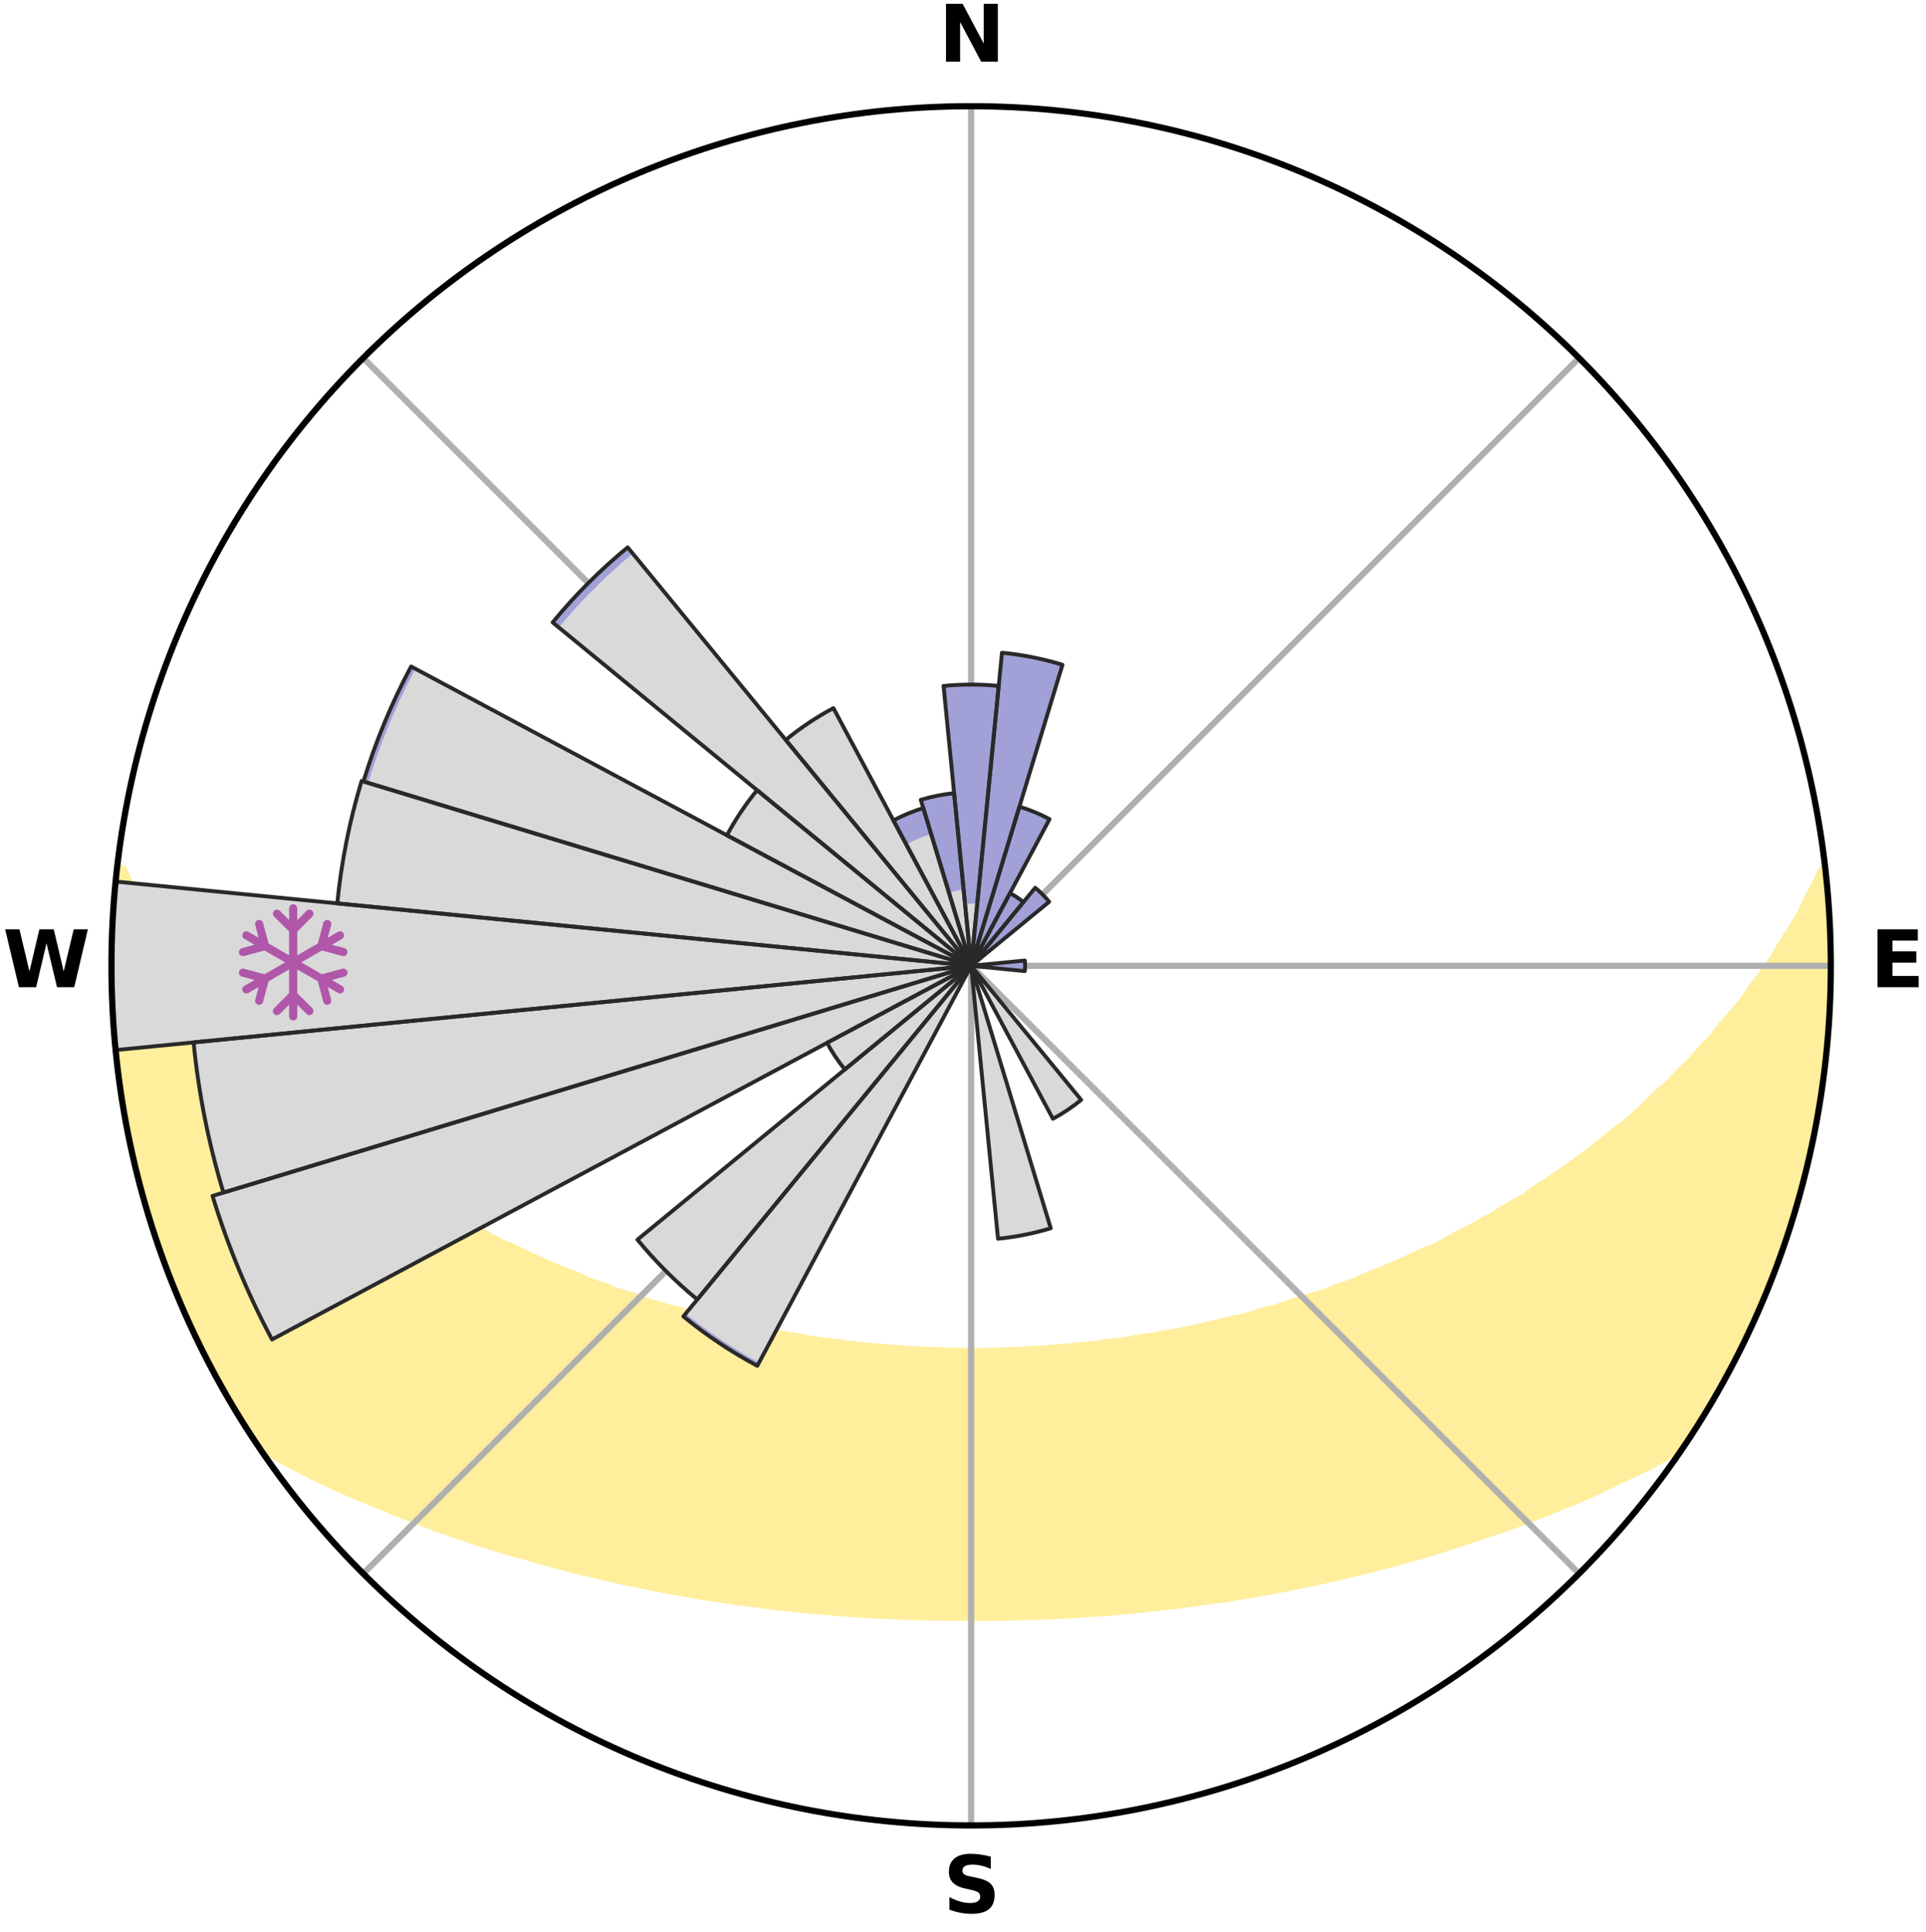 <?xml version="1.0" encoding="utf-8" standalone="no"?>
<!DOCTYPE svg PUBLIC "-//W3C//DTD SVG 1.1//EN"
  "http://www.w3.org/Graphics/SVG/1.1/DTD/svg11.dtd">
<svg xmlns:xlink="http://www.w3.org/1999/xlink" width="248.41pt" height="249.158pt" viewBox="0 0 248.41 249.158" xmlns="http://www.w3.org/2000/svg" version="1.1">
 <title>Ski Rose for Queyras - Aiguilles</title>
 <defs>
  <style type="text/css">*{stroke-linejoin: round; stroke-linecap: butt}</style>
 </defs>
 <g id="figure_1">
  <g id="patch_1">
   <path d="M 0 249.158 
L 248.41 249.158 
L 248.41 0 
L 0 0 
z
" style="fill: #ffffff"/>
  </g>
  <g id="axes_1">
   <g id="patch_2">
    <path d="M 236.135 124.579 
C 236.135 110.018 233.267 95.599 227.695 82.147 
C 222.122 68.695 213.955 56.471 203.659 46.175 
C 193.363 35.879 181.139 27.711 167.687 22.139 
C 154.235 16.567 139.815 13.699 125.255 13.699 
C 110.694 13.699 96.275 16.567 82.823 22.139 
C 69.371 27.711 57.147 35.879 46.851 46.175 
C 36.555 56.471 28.387 68.695 22.815 82.147 
C 17.243 95.599 14.375 110.018 14.375 124.579 
C 14.375 139.14 17.243 153.559 22.815 167.011 
C 28.387 180.463 36.555 192.687 46.851 202.983 
C 57.147 213.279 69.371 221.447 82.823 227.019 
C 96.275 232.591 110.694 235.459 125.255 235.459 
C 139.815 235.459 154.235 232.591 167.687 227.019 
C 181.139 221.447 193.363 213.279 203.659 202.983 
C 213.955 192.687 222.122 180.463 227.695 167.011 
C 233.267 153.559 236.135 139.14 236.135 124.579 
M 125.255 124.579 
C 125.255 124.579 125.255 124.579 125.255 124.579 
C 125.255 124.579 125.255 124.579 125.255 124.579 
C 125.255 124.579 125.255 124.579 125.255 124.579 
C 125.255 124.579 125.255 124.579 125.255 124.579 
C 125.255 124.579 125.255 124.579 125.255 124.579 
C 125.255 124.579 125.255 124.579 125.255 124.579 
C 125.255 124.579 125.255 124.579 125.255 124.579 
C 125.255 124.579 125.255 124.579 125.255 124.579 
C 125.255 124.579 125.255 124.579 125.255 124.579 
C 125.255 124.579 125.255 124.579 125.255 124.579 
C 125.255 124.579 125.255 124.579 125.255 124.579 
C 125.255 124.579 125.255 124.579 125.255 124.579 
C 125.255 124.579 125.255 124.579 125.255 124.579 
C 125.255 124.579 125.255 124.579 125.255 124.579 
C 125.255 124.579 125.255 124.579 125.255 124.579 
C 125.255 124.579 125.255 124.579 125.255 124.579 
z
" style="fill: #ffffff"/>
   </g>
   <g id="PolyCollection_1">
    <defs>
     <path id="m5193ebe7a9" d="M 235.259 -137.112 
L 235.071 -137.091 
L 234.108 -135.06 
L 233.058 -133.063 
L 232.15 -131.117 
L 230.98 -129.195 
L 229.763 -127.316 
L 228.72 -125.482 
L 227.425 -123.687 
L 226.096 -121.938 
L 224.952 -120.226 
L 223.562 -118.566 
L 222.144 -116.954 
L 220.918 -115.368 
L 219.452 -113.847 
L 218.178 -112.345 
L 216.67 -110.917 
L 215.356 -109.501 
L 213.812 -108.166 
L 212.464 -106.836 
L 211.1 -105.548 
L 209.721 -104.301 
L 208.125 -103.147 
L 206.723 -101.986 
L 205.311 -100.865 
L 203.891 -99.785 
L 202.462 -98.746 
L 201.028 -97.746 
L 199.588 -96.787 
L 198.145 -95.867 
L 196.886 -94.909 
L 195.436 -94.063 
L 193.987 -93.256 
L 192.716 -92.402 
L 191.267 -91.666 
L 189.994 -90.878 
L 188.55 -90.213 
L 187.277 -89.488 
L 186.005 -88.795 
L 184.733 -88.131 
L 183.308 -87.595 
L 182.045 -86.99 
L 180.785 -86.414 
L 179.53 -85.865 
L 178.28 -85.343 
L 177.035 -84.846 
L 175.798 -84.376 
L 174.697 -83.822 
L 173.47 -83.399 
L 172.252 -83 
L 171.161 -82.514 
L 169.958 -82.158 
L 168.764 -81.822 
L 167.688 -81.398 
L 166.513 -81.102 
L 165.447 -80.717 
L 164.386 -80.349 
L 163.238 -80.107 
L 162.189 -79.774 
L 161.146 -79.458 
L 160.108 -79.158 
L 158.998 -78.977 
L 157.975 -78.707 
L 156.958 -78.45 
L 155.947 -78.208 
L 154.942 -77.979 
L 153.944 -77.763 
L 152.952 -77.559 
L 151.966 -77.366 
L 150.988 -77.185 
L 150.015 -77.015 
L 149.05 -76.854 
L 148.091 -76.703 
L 147.138 -76.561 
L 146.192 -76.428 
L 145.283 -76.226 
L 144.347 -76.111 
L 143.417 -76.003 
L 142.492 -75.902 
L 141.595 -75.742 
L 140.68 -75.656 
L 139.77 -75.576 
L 138.865 -75.501 
L 137.979 -75.379 
L 137.082 -75.317 
L 136.189 -75.259 
L 135.309 -75.163 
L 134.422 -75.116 
L 133.539 -75.072 
L 132.664 -75.001 
L 131.786 -74.967 
L 130.914 -74.913 
L 130.04 -74.888 
L 129.167 -74.866 
L 128.297 -74.834 
L 127.427 -74.821 
L 126.558 -74.805 
L 125.689 -74.8 
L 124.82 -74.8 
L 123.952 -74.808 
L 123.083 -74.826 
L 122.213 -74.842 
L 121.343 -74.876 
L 120.471 -74.901 
L 119.598 -74.928 
L 118.726 -74.984 
L 117.848 -75.02 
L 116.968 -75.06 
L 116.092 -75.14 
L 115.206 -75.189 
L 114.317 -75.242 
L 113.435 -75.347 
L 112.539 -75.412 
L 111.639 -75.481 
L 110.75 -75.613 
L 109.842 -75.696 
L 108.928 -75.783 
L 108.032 -75.945 
L 107.11 -76.048 
L 106.181 -76.158 
L 105.246 -76.274 
L 104.306 -76.399 
L 103.395 -76.613 
L 102.445 -76.756 
L 101.487 -76.909 
L 100.524 -77.071 
L 99.554 -77.243 
L 98.577 -77.426 
L 97.594 -77.62 
L 96.604 -77.825 
L 95.608 -78.042 
L 94.605 -78.272 
L 93.596 -78.516 
L 92.582 -78.773 
L 91.561 -79.044 
L 90.454 -79.226 
L 89.419 -79.527 
L 88.378 -79.844 
L 87.332 -80.177 
L 86.186 -80.42 
L 85.127 -80.788 
L 83.962 -81.065 
L 82.892 -81.47 
L 81.818 -81.894 
L 80.628 -82.229 
L 79.427 -82.586 
L 78.339 -83.071 
L 77.124 -83.471 
L 75.9 -83.894 
L 74.802 -84.447 
L 73.567 -84.917 
L 72.325 -85.413 
L 71.078 -85.935 
L 69.825 -86.483 
L 68.568 -87.059 
L 67.308 -87.663 
L 66.044 -88.295 
L 64.618 -88.861 
L 63.348 -89.554 
L 62.078 -90.277 
L 60.637 -90.941 
L 59.366 -91.728 
L 57.92 -92.462 
L 56.652 -93.315 
L 55.206 -94.121 
L 53.945 -95.042 
L 52.502 -95.921 
L 51.062 -96.84 
L 49.625 -97.797 
L 48.194 -98.795 
L 46.768 -99.832 
L 45.35 -100.91 
L 43.941 -102.029 
L 42.542 -103.188 
L 41.155 -104.388 
L 39.781 -105.63 
L 38.211 -106.87 
L 36.866 -108.197 
L 35.537 -109.565 
L 34.013 -110.943 
L 32.722 -112.397 
L 31.237 -113.867 
L 29.989 -115.406 
L 28.549 -116.968 
L 27.351 -118.591 
L 25.963 -120.244 
L 24.605 -121.943 
L 23.494 -123.691 
L 22.2 -125.478 
L 20.944 -127.311 
L 19.94 -129.177 
L 18.768 -131.092 
L 17.649 -133.048 
L 16.796 -135.022 
L 15.817 -137.048 
L 15.202 -137.118 
L 15.202 -137.118 
L 14.904 -135.205 
L 14.874 -133.266 
L 14.641 -131.344 
L 14.491 -129.415 
L 14.46 -127.48 
L 14.564 -125.545 
L 14.461 -123.612 
L 14.442 -121.677 
L 14.537 -119.745 
L 14.584 -117.81 
L 14.738 -115.881 
L 15.036 -113.966 
L 15.12 -112.031 
L 15.421 -110.119 
L 15.629 -108.195 
L 15.926 -106.284 
L 16.38 -104.4 
L 16.618 -102.477 
L 17.067 -100.594 
L 17.545 -98.72 
L 17.944 -96.827 
L 18.413 -94.949 
L 18.979 -93.099 
L 19.575 -91.258 
L 20.2 -89.428 
L 20.759 -87.575 
L 21.445 -85.766 
L 22.091 -83.942 
L 22.838 -82.156 
L 23.615 -80.385 
L 24.424 -78.628 
L 25.201 -76.856 
L 26.077 -75.131 
L 26.93 -73.394 
L 27.827 -71.68 
L 28.771 -69.991 
L 29.73 -68.311 
L 30.719 -66.648 
L 31.74 -65.003 
L 32.809 -63.391 
L 34.284 -62.056 
L 36.112 -60.994 
L 37.96 -59.984 
L 39.827 -59.028 
L 41.698 -58.115 
L 43.575 -57.247 
L 45.448 -56.418 
L 47.322 -55.63 
L 49.188 -54.876 
L 50.991 -54.106 
L 52.848 -53.426 
L 54.641 -52.722 
L 56.428 -52.051 
L 58.208 -51.411 
L 59.981 -50.801 
L 61.746 -50.22 
L 63.502 -49.667 
L 65.249 -49.141 
L 66.986 -48.642 
L 68.714 -48.168 
L 70.392 -47.664 
L 72.1 -47.238 
L 73.766 -46.787 
L 75.42 -46.354 
L 77.098 -45.994 
L 78.738 -45.609 
L 80.366 -45.238 
L 81.989 -44.894 
L 83.601 -44.562 
L 85.207 -44.255 
L 86.801 -43.96 
L 88.39 -43.687 
L 89.952 -43.387 
L 91.522 -43.141 
L 93.087 -42.917 
L 94.629 -42.667 
L 96.177 -42.465 
L 97.719 -42.283 
L 99.242 -42.078 
L 100.76 -41.887 
L 102.281 -41.737 
L 103.788 -41.573 
L 105.298 -41.453 
L 106.796 -41.315 
L 108.289 -41.189 
L 109.779 -41.076 
L 111.267 -40.991 
L 112.749 -40.9 
L 114.228 -40.821 
L 115.704 -40.754 
L 117.178 -40.698 
L 118.65 -40.652 
L 120.12 -40.618 
L 121.588 -40.604 
L 123.055 -40.589 
L 124.522 -40.583 
L 125.988 -40.581 
L 127.454 -40.585 
L 128.921 -40.599 
L 130.39 -40.624 
L 131.859 -40.66 
L 133.332 -40.699 
L 134.805 -40.755 
L 136.282 -40.822 
L 137.761 -40.901 
L 139.243 -40.991 
L 140.728 -41.093 
L 142.222 -41.181 
L 143.716 -41.306 
L 145.214 -41.444 
L 146.722 -41.572 
L 148.23 -41.735 
L 149.742 -41.912 
L 151.271 -42.067 
L 152.794 -42.272 
L 154.334 -42.462 
L 155.87 -42.696 
L 157.427 -42.906 
L 158.989 -43.137 
L 160.544 -43.42 
L 162.125 -43.675 
L 163.711 -43.954 
L 165.309 -44.243 
L 166.912 -44.557 
L 168.527 -44.881 
L 170.147 -45.232 
L 171.779 -45.596 
L 173.416 -45.987 
L 175.065 -46.393 
L 176.753 -46.774 
L 178.415 -47.231 
L 180.123 -47.657 
L 181.806 -48.155 
L 183.534 -48.629 
L 185.271 -49.128 
L 186.972 -49.71 
L 188.726 -50.263 
L 190.49 -50.844 
L 192.261 -51.455 
L 194.094 -52.038 
L 195.881 -52.709 
L 197.675 -53.412 
L 199.527 -54.097 
L 201.332 -54.868 
L 203.202 -55.617 
L 205.072 -56.409 
L 206.883 -57.29 
L 208.761 -58.155 
L 210.63 -59.069 
L 212.561 -59.976 
L 214.414 -60.983 
L 216.237 -62.049 
L 217.713 -63.382 
L 218.756 -65.012 
L 219.784 -66.652 
L 220.764 -68.32 
L 221.746 -69.987 
L 222.653 -71.696 
L 223.589 -73.389 
L 224.377 -75.159 
L 225.226 -76.895 
L 226.018 -78.659 
L 226.92 -80.374 
L 227.576 -82.196 
L 228.373 -83.96 
L 229.061 -85.767 
L 229.755 -87.574 
L 230.401 -89.398 
L 231.001 -91.237 
L 231.555 -93.091 
L 232.063 -94.958 
L 232.525 -96.837 
L 233.059 -98.698 
L 233.495 -100.583 
L 233.825 -102.49 
L 234.245 -104.379 
L 234.539 -106.291 
L 234.885 -108.195 
L 235.05 -110.124 
L 235.36 -112.034 
L 235.598 -113.954 
L 235.677 -115.889 
L 235.873 -117.813 
L 236.003 -119.744 
L 235.937 -121.681 
L 236.025 -123.612 
L 236.077 -125.546 
L 236.069 -127.481 
L 236.027 -129.415 
L 235.815 -131.341 
L 235.733 -133.274 
L 235.619 -135.206 
L 235.259 -137.112 
z
" style="stroke: #ffee9c"/>
    </defs>
    <g clip-path="url(#p2bfc085220)">
     <use xlink:href="#m5193ebe7a9" x="0" y="249.158" style="fill: #ffee9c; stroke: #ffee9c"/>
    </g>
   </g>
   <g id="matplotlib.axis_1">
    <g id="xtick_1">
     <g id="line2d_1">
      <path d="M 125.255 124.579 
L 125.255 13.699 
" clip-path="url(#p2bfc085220)" style="fill: none; stroke: #b0b0b0; stroke-width: 0.8; stroke-linecap: square"/>
     </g>
     <g id="text_1">
      <!-- N -->
      <g transform="translate(121.07 7.958) scale(0.1 -0.1)">
       <defs>
        <path id="DejaVuSans-Bold-4e" d="M 588 4666 
L 1931 4666 
L 3628 1466 
L 3628 4666 
L 4769 4666 
L 4769 0 
L 3425 0 
L 1728 3200 
L 1728 0 
L 588 0 
L 588 4666 
z
" transform="scale(0.016)"/>
       </defs>
       <use xlink:href="#DejaVuSans-Bold-4e"/>
      </g>
     </g>
    </g>
    <g id="xtick_2">
     <g id="line2d_2">
      <path d="M 125.255 124.579 
L 203.659 46.175 
" clip-path="url(#p2bfc085220)" style="fill: none; stroke: #b0b0b0; stroke-width: 0.8; stroke-linecap: square"/>
     </g>
    </g>
    <g id="xtick_3">
     <g id="line2d_3">
      <path d="M 125.255 124.579 
L 236.135 124.579 
" clip-path="url(#p2bfc085220)" style="fill: none; stroke: #b0b0b0; stroke-width: 0.8; stroke-linecap: square"/>
     </g>
     <g id="text_2">
      <!-- E -->
      <g transform="translate(241.219 127.338) scale(0.1 -0.1)">
       <defs>
        <path id="DejaVuSans-Bold-45" d="M 588 4666 
L 3834 4666 
L 3834 3756 
L 1791 3756 
L 1791 2888 
L 3713 2888 
L 3713 1978 
L 1791 1978 
L 1791 909 
L 3903 909 
L 3903 0 
L 588 0 
L 588 4666 
z
" transform="scale(0.016)"/>
       </defs>
       <use xlink:href="#DejaVuSans-Bold-45"/>
      </g>
     </g>
    </g>
    <g id="xtick_4">
     <g id="line2d_4">
      <path d="M 125.255 124.579 
L 203.659 202.983 
" clip-path="url(#p2bfc085220)" style="fill: none; stroke: #b0b0b0; stroke-width: 0.8; stroke-linecap: square"/>
     </g>
    </g>
    <g id="xtick_5">
     <g id="line2d_5">
      <path d="M 125.255 124.579 
L 125.255 235.459 
" clip-path="url(#p2bfc085220)" style="fill: none; stroke: #b0b0b0; stroke-width: 0.8; stroke-linecap: square"/>
     </g>
     <g id="text_3">
      <!-- S -->
      <g transform="translate(121.654 246.718) scale(0.1 -0.1)">
       <defs>
        <path id="DejaVuSans-Bold-53" d="M 3834 4519 
L 3834 3531 
Q 3450 3703 3084 3790 
Q 2719 3878 2394 3878 
Q 1963 3878 1756 3759 
Q 1550 3641 1550 3391 
Q 1550 3203 1689 3098 
Q 1828 2994 2194 2919 
L 2706 2816 
Q 3484 2659 3812 2340 
Q 4141 2022 4141 1434 
Q 4141 663 3683 286 
Q 3225 -91 2284 -91 
Q 1841 -91 1394 -6 
Q 947 78 500 244 
L 500 1259 
Q 947 1022 1364 901 
Q 1781 781 2169 781 
Q 2563 781 2772 912 
Q 2981 1044 2981 1288 
Q 2981 1506 2839 1625 
Q 2697 1744 2272 1838 
L 1806 1941 
Q 1106 2091 782 2419 
Q 459 2747 459 3303 
Q 459 4000 909 4375 
Q 1359 4750 2203 4750 
Q 2588 4750 2994 4692 
Q 3400 4634 3834 4519 
z
" transform="scale(0.016)"/>
       </defs>
       <use xlink:href="#DejaVuSans-Bold-53"/>
      </g>
     </g>
    </g>
    <g id="xtick_6">
     <g id="line2d_6">
      <path d="M 125.255 124.579 
L 46.851 202.983 
" clip-path="url(#p2bfc085220)" style="fill: none; stroke: #b0b0b0; stroke-width: 0.8; stroke-linecap: square"/>
     </g>
    </g>
    <g id="xtick_7">
     <g id="line2d_7">
      <path d="M 125.255 124.579 
L 14.375 124.579 
" clip-path="url(#p2bfc085220)" style="fill: none; stroke: #b0b0b0; stroke-width: 0.8; stroke-linecap: square"/>
     </g>
     <g id="text_4">
      <!-- W -->
      <g transform="translate(0.36 127.338) scale(0.1 -0.1)">
       <defs>
        <path id="DejaVuSans-Bold-57" d="M 191 4666 
L 1344 4666 
L 2150 1275 
L 2950 4666 
L 4109 4666 
L 4909 1275 
L 5716 4666 
L 6859 4666 
L 5759 0 
L 4372 0 
L 3525 3547 
L 2688 0 
L 1300 0 
L 191 4666 
z
" transform="scale(0.016)"/>
       </defs>
       <use xlink:href="#DejaVuSans-Bold-57"/>
      </g>
     </g>
    </g>
    <g id="xtick_8">
     <g id="line2d_8">
      <path d="M 125.255 124.579 
L 46.851 46.175 
" clip-path="url(#p2bfc085220)" style="fill: none; stroke: #b0b0b0; stroke-width: 0.8; stroke-linecap: square"/>
     </g>
    </g>
   </g>
   <g id="matplotlib.axis_2"/>
   <g id="patch_3">
    <path d="M 125.255 124.579 
C 125.255 124.579 125.255 124.579 125.255 124.579 
C 125.255 124.579 125.255 124.579 125.255 124.579 
L 126.043 116.582 
C 125.781 116.556 125.518 116.543 125.255 116.543 
C 124.992 116.543 124.729 116.556 124.467 116.582 
z
" clip-path="url(#p2bfc085220)" style="fill: #d9d9d9"/>
   </g>
   <g id="patch_4">
    <path d="M 125.255 124.579 
C 125.255 124.579 125.255 124.579 125.255 124.579 
C 125.255 124.579 125.255 124.579 125.255 124.579 
L 125.255 124.579 
C 125.255 124.579 125.255 124.579 125.255 124.579 
C 125.255 124.579 125.255 124.579 125.255 124.579 
z
" clip-path="url(#p2bfc085220)" style="fill: #d9d9d9"/>
   </g>
   <g id="patch_5">
    <path d="M 125.255 124.579 
C 125.255 124.579 125.255 124.579 125.255 124.579 
C 125.255 124.579 125.255 124.579 125.255 124.579 
L 125.255 124.579 
C 125.255 124.579 125.255 124.579 125.255 124.579 
C 125.255 124.579 125.255 124.579 125.255 124.579 
z
" clip-path="url(#p2bfc085220)" style="fill: #d9d9d9"/>
   </g>
   <g id="patch_6">
    <path d="M 125.255 124.579 
C 125.255 124.579 125.255 124.579 125.255 124.579 
C 125.255 124.579 125.255 124.579 125.255 124.579 
L 125.255 124.579 
C 125.255 124.579 125.255 124.579 125.255 124.579 
C 125.255 124.579 125.255 124.579 125.255 124.579 
z
" clip-path="url(#p2bfc085220)" style="fill: #d9d9d9"/>
   </g>
   <g id="patch_7">
    <path d="M 125.255 124.579 
C 125.255 124.579 125.255 124.579 125.255 124.579 
C 125.255 124.579 125.255 124.579 125.255 124.579 
L 125.255 124.579 
C 125.255 124.579 125.255 124.579 125.255 124.579 
C 125.255 124.579 125.255 124.579 125.255 124.579 
z
" clip-path="url(#p2bfc085220)" style="fill: #d9d9d9"/>
   </g>
   <g id="patch_8">
    <path d="M 125.255 124.579 
C 125.255 124.579 125.255 124.579 125.255 124.579 
C 125.255 124.579 125.255 124.579 125.255 124.579 
L 125.255 124.579 
C 125.255 124.579 125.255 124.579 125.255 124.579 
C 125.255 124.579 125.255 124.579 125.255 124.579 
z
" clip-path="url(#p2bfc085220)" style="fill: #d9d9d9"/>
   </g>
   <g id="patch_9">
    <path d="M 125.255 124.579 
C 125.255 124.579 125.255 124.579 125.255 124.579 
C 125.255 124.579 125.255 124.579 125.255 124.579 
L 125.255 124.579 
C 125.255 124.579 125.255 124.579 125.255 124.579 
C 125.255 124.579 125.255 124.579 125.255 124.579 
z
" clip-path="url(#p2bfc085220)" style="fill: #d9d9d9"/>
   </g>
   <g id="patch_10">
    <path d="M 125.255 124.579 
C 125.255 124.579 125.255 124.579 125.255 124.579 
C 125.255 124.579 125.255 124.579 125.255 124.579 
L 125.255 124.579 
C 125.255 124.579 125.255 124.579 125.255 124.579 
C 125.255 124.579 125.255 124.579 125.255 124.579 
z
" clip-path="url(#p2bfc085220)" style="fill: #d9d9d9"/>
   </g>
   <g id="patch_11">
    <path d="M 125.255 124.579 
C 125.255 124.579 125.255 124.579 125.255 124.579 
C 125.255 124.579 125.255 124.579 125.255 124.579 
L 125.255 124.579 
C 125.255 124.579 125.255 124.579 125.255 124.579 
C 125.255 124.579 125.255 124.579 125.255 124.579 
z
" clip-path="url(#p2bfc085220)" style="fill: #d9d9d9"/>
   </g>
   <g id="patch_12">
    <path d="M 125.255 124.579 
C 125.255 124.579 125.255 124.579 125.255 124.579 
C 125.255 124.579 125.255 124.579 125.255 124.579 
L 125.255 124.579 
C 125.255 124.579 125.255 124.579 125.255 124.579 
C 125.255 124.579 125.255 124.579 125.255 124.579 
z
" clip-path="url(#p2bfc085220)" style="fill: #d9d9d9"/>
   </g>
   <g id="patch_13">
    <path d="M 125.255 124.579 
C 125.255 124.579 125.255 124.579 125.255 124.579 
C 125.255 124.579 125.255 124.579 125.255 124.579 
L 125.255 124.579 
C 125.255 124.579 125.255 124.579 125.255 124.579 
C 125.255 124.579 125.255 124.579 125.255 124.579 
z
" clip-path="url(#p2bfc085220)" style="fill: #d9d9d9"/>
   </g>
   <g id="patch_14">
    <path d="M 125.255 124.579 
C 125.255 124.579 125.255 124.579 125.255 124.579 
C 125.255 124.579 125.255 124.579 125.255 124.579 
L 125.255 124.579 
C 125.255 124.579 125.255 124.579 125.255 124.579 
C 125.255 124.579 125.255 124.579 125.255 124.579 
z
" clip-path="url(#p2bfc085220)" style="fill: #d9d9d9"/>
   </g>
   <g id="patch_15">
    <path d="M 125.255 124.579 
C 125.255 124.579 125.255 124.579 125.255 124.579 
C 125.255 124.579 125.255 124.579 125.255 124.579 
L 125.255 124.579 
C 125.255 124.579 125.255 124.579 125.255 124.579 
C 125.255 124.579 125.255 124.579 125.255 124.579 
z
" clip-path="url(#p2bfc085220)" style="fill: #d9d9d9"/>
   </g>
   <g id="patch_16">
    <path d="M 125.255 124.579 
C 125.255 124.579 125.255 124.579 125.255 124.579 
C 125.255 124.579 125.255 124.579 125.255 124.579 
L 135.801 144.309 
C 136.447 143.964 137.075 143.587 137.684 143.18 
C 138.293 142.774 138.881 142.337 139.447 141.873 
z
" clip-path="url(#p2bfc085220)" style="fill: #d9d9d9"/>
   </g>
   <g id="patch_17">
    <path d="M 125.255 124.579 
C 125.255 124.579 125.255 124.579 125.255 124.579 
C 125.255 124.579 125.255 124.579 125.255 124.579 
L 125.255 124.579 
C 125.255 124.579 125.255 124.579 125.255 124.579 
C 125.255 124.579 125.255 124.579 125.255 124.579 
z
" clip-path="url(#p2bfc085220)" style="fill: #d9d9d9"/>
   </g>
   <g id="patch_18">
    <path d="M 125.255 124.579 
C 125.255 124.579 125.255 124.579 125.255 124.579 
C 125.255 124.579 125.255 124.579 125.255 124.579 
L 128.722 159.782 
C 129.874 159.668 131.02 159.498 132.156 159.272 
C 133.291 159.046 134.415 158.765 135.523 158.429 
z
" clip-path="url(#p2bfc085220)" style="fill: #d9d9d9"/>
   </g>
   <g id="patch_19">
    <path d="M 125.255 124.579 
C 125.255 124.579 125.255 124.579 125.255 124.579 
C 125.255 124.579 125.255 124.579 125.255 124.579 
L 125.255 124.579 
C 125.255 124.579 125.255 124.579 125.255 124.579 
C 125.255 124.579 125.255 124.579 125.255 124.579 
z
" clip-path="url(#p2bfc085220)" style="fill: #d9d9d9"/>
   </g>
   <g id="patch_20">
    <path d="M 125.255 124.579 
C 125.255 124.579 125.255 124.579 125.255 124.579 
C 125.255 124.579 125.255 124.579 125.255 124.579 
L 125.255 124.579 
C 125.255 124.579 125.255 124.579 125.255 124.579 
C 125.255 124.579 125.255 124.579 125.255 124.579 
z
" clip-path="url(#p2bfc085220)" style="fill: #d9d9d9"/>
   </g>
   <g id="patch_21">
    <path d="M 125.255 124.579 
C 125.255 124.579 125.255 124.579 125.255 124.579 
C 125.255 124.579 125.255 124.579 125.255 124.579 
L 125.255 124.579 
C 125.255 124.579 125.255 124.579 125.255 124.579 
C 125.255 124.579 125.255 124.579 125.255 124.579 
z
" clip-path="url(#p2bfc085220)" style="fill: #d9d9d9"/>
   </g>
   <g id="patch_22">
    <path d="M 125.255 124.579 
C 125.255 124.579 125.255 124.579 125.255 124.579 
C 125.255 124.579 125.255 124.579 125.255 124.579 
L 88.448 169.428 
C 89.916 170.633 91.442 171.765 93.021 172.82 
C 94.6 173.875 96.23 174.852 97.905 175.747 
z
" clip-path="url(#p2bfc085220)" style="fill: #d9d9d9"/>
   </g>
   <g id="patch_23">
    <path d="M 125.255 124.579 
C 125.255 124.579 125.255 124.579 125.255 124.579 
C 125.255 124.579 125.255 124.579 125.255 124.579 
L 82.217 159.9 
C 83.373 161.308 84.597 162.659 85.886 163.948 
C 87.174 165.237 88.526 166.461 89.934 167.617 
z
" clip-path="url(#p2bfc085220)" style="fill: #d9d9d9"/>
   </g>
   <g id="patch_24">
    <path d="M 125.255 124.579 
C 125.255 124.579 125.255 124.579 125.255 124.579 
C 125.255 124.579 125.255 124.579 125.255 124.579 
L 106.672 134.512 
C 106.997 135.12 107.352 135.712 107.735 136.285 
C 108.118 136.859 108.529 137.413 108.967 137.946 
z
" clip-path="url(#p2bfc085220)" style="fill: #d9d9d9"/>
   </g>
   <g id="patch_25">
    <path d="M 125.255 124.579 
C 125.255 124.579 125.255 124.579 125.255 124.579 
C 125.255 124.579 125.255 124.579 125.255 124.579 
L 27.413 154.259 
C 28.385 157.461 29.513 160.614 30.794 163.706 
C 32.074 166.798 33.506 169.825 35.084 172.777 
z
" clip-path="url(#p2bfc085220)" style="fill: #d9d9d9"/>
   </g>
   <g id="patch_26">
    <path d="M 125.255 124.579 
C 125.255 124.579 125.255 124.579 125.255 124.579 
C 125.255 124.579 125.255 124.579 125.255 124.579 
L 24.967 134.457 
C 25.291 137.739 25.775 141.004 26.418 144.239 
C 27.062 147.474 27.864 150.675 28.821 153.832 
z
" clip-path="url(#p2bfc085220)" style="fill: #d9d9d9"/>
   </g>
   <g id="patch_27">
    <path d="M 125.255 124.579 
C 125.255 124.579 125.255 124.579 125.255 124.579 
C 125.255 124.579 125.255 124.579 125.255 124.579 
L 14.909 113.711 
C 14.553 117.323 14.375 120.95 14.375 124.579 
C 14.375 128.208 14.553 131.835 14.909 135.447 
z
" clip-path="url(#p2bfc085220)" style="fill: #d9d9d9"/>
   </g>
   <g id="patch_28">
    <path d="M 125.255 124.579 
C 125.255 124.579 125.255 124.579 125.255 124.579 
C 125.255 124.579 125.255 124.579 125.255 124.579 
L 46.642 100.732 
C 45.862 103.305 45.208 105.915 44.684 108.552 
C 44.159 111.19 43.764 113.851 43.501 116.527 
z
" clip-path="url(#p2bfc085220)" style="fill: #d9d9d9"/>
   </g>
   <g id="patch_29">
    <path d="M 125.255 124.579 
C 125.255 124.579 125.255 124.579 125.255 124.579 
C 125.255 124.579 125.255 124.579 125.255 124.579 
L 53.589 86.273 
C 52.336 88.619 51.198 91.025 50.18 93.482 
C 49.162 95.939 48.265 98.445 47.493 100.99 
z
" clip-path="url(#p2bfc085220)" style="fill: #d9d9d9"/>
   </g>
   <g id="patch_30">
    <path d="M 125.255 124.579 
C 125.255 124.579 125.255 124.579 125.255 124.579 
C 125.255 124.579 125.255 124.579 125.255 124.579 
L 97.648 101.923 
C 96.906 102.826 96.21 103.766 95.56 104.738 
C 94.911 105.71 94.309 106.713 93.758 107.744 
z
" clip-path="url(#p2bfc085220)" style="fill: #d9d9d9"/>
   </g>
   <g id="patch_31">
    <path d="M 125.255 124.579 
C 125.255 124.579 125.255 124.579 125.255 124.579 
C 125.255 124.579 125.255 124.579 125.255 124.579 
L 81.622 71.413 
C 79.882 72.841 78.213 74.354 76.621 75.945 
C 75.029 77.537 73.517 79.206 72.088 80.947 
z
" clip-path="url(#p2bfc085220)" style="fill: #d9d9d9"/>
   </g>
   <g id="patch_32">
    <path d="M 125.255 124.579 
C 125.255 124.579 125.255 124.579 125.255 124.579 
C 125.255 124.579 125.255 124.579 125.255 124.579 
L 107.487 91.337 
C 106.398 91.918 105.34 92.553 104.314 93.239 
C 103.288 93.924 102.296 94.659 101.343 95.442 
z
" clip-path="url(#p2bfc085220)" style="fill: #d9d9d9"/>
   </g>
   <g id="patch_33">
    <path d="M 125.255 124.579 
C 125.255 124.579 125.255 124.579 125.255 124.579 
C 125.255 124.579 125.255 124.579 125.255 124.579 
L 120.104 107.6 
C 119.548 107.768 119.001 107.964 118.465 108.186 
C 117.928 108.409 117.403 108.657 116.891 108.931 
z
" clip-path="url(#p2bfc085220)" style="fill: #d9d9d9"/>
   </g>
   <g id="patch_34">
    <path d="M 125.255 124.579 
C 125.255 124.579 125.255 124.579 125.255 124.579 
C 125.255 124.579 125.255 124.579 125.255 124.579 
L 124.29 114.784 
C 123.97 114.816 123.651 114.863 123.335 114.926 
C 123.019 114.989 122.706 115.067 122.398 115.161 
z
" clip-path="url(#p2bfc085220)" style="fill: #d9d9d9"/>
   </g>
   <g id="patch_35">
    <path d="M 124.467 116.582 
C 124.729 116.556 124.992 116.543 125.255 116.543 
C 125.518 116.543 125.781 116.556 126.043 116.582 
L 128.81 88.48 
C 127.629 88.363 126.442 88.305 125.255 88.305 
C 124.068 88.305 122.881 88.363 121.699 88.48 
z
" clip-path="url(#p2bfc085220)" style="fill: #a1a1d8"/>
   </g>
   <g id="patch_36">
    <path d="M 125.255 124.579 
C 125.255 124.579 125.255 124.579 125.255 124.579 
C 125.255 124.579 125.255 124.579 125.255 124.579 
L 137.035 85.746 
C 135.764 85.36 134.474 85.037 133.172 84.778 
C 131.869 84.519 130.554 84.324 129.232 84.194 
z
" clip-path="url(#p2bfc085220)" style="fill: #a1a1d8"/>
   </g>
   <g id="patch_37">
    <path d="M 125.255 124.579 
C 125.255 124.579 125.255 124.579 125.255 124.579 
C 125.255 124.579 125.255 124.579 125.255 124.579 
L 135.367 105.661 
C 134.747 105.33 134.112 105.03 133.464 104.761 
C 132.815 104.493 132.154 104.256 131.482 104.052 
z
" clip-path="url(#p2bfc085220)" style="fill: #a1a1d8"/>
   </g>
   <g id="patch_38">
    <path d="M 125.255 124.579 
C 125.255 124.579 125.255 124.579 125.255 124.579 
C 125.255 124.579 125.255 124.579 125.255 124.579 
L 131.999 116.361 
C 131.73 116.141 131.45 115.933 131.161 115.74 
C 130.872 115.547 130.573 115.368 130.266 115.204 
z
" clip-path="url(#p2bfc085220)" style="fill: #a1a1d8"/>
   </g>
   <g id="patch_39">
    <path d="M 125.255 124.579 
C 125.255 124.579 125.255 124.579 125.255 124.579 
C 125.255 124.579 125.255 124.579 125.255 124.579 
L 135.319 116.319 
C 135.049 115.99 134.763 115.674 134.461 115.372 
C 134.16 115.071 133.844 114.785 133.515 114.514 
z
" clip-path="url(#p2bfc085220)" style="fill: #a1a1d8"/>
   </g>
   <g id="patch_40">
    <path d="M 125.255 124.579 
C 125.255 124.579 125.255 124.579 125.255 124.579 
C 125.255 124.579 125.255 124.579 125.255 124.579 
L 125.255 124.579 
C 125.255 124.579 125.255 124.579 125.255 124.579 
C 125.255 124.579 125.255 124.579 125.255 124.579 
z
" clip-path="url(#p2bfc085220)" style="fill: #a1a1d8"/>
   </g>
   <g id="patch_41">
    <path d="M 125.255 124.579 
C 125.255 124.579 125.255 124.579 125.255 124.579 
C 125.255 124.579 125.255 124.579 125.255 124.579 
L 125.255 124.579 
C 125.255 124.579 125.255 124.579 125.255 124.579 
C 125.255 124.579 125.255 124.579 125.255 124.579 
z
" clip-path="url(#p2bfc085220)" style="fill: #a1a1d8"/>
   </g>
   <g id="patch_42">
    <path d="M 125.255 124.579 
C 125.255 124.579 125.255 124.579 125.255 124.579 
C 125.255 124.579 125.255 124.579 125.255 124.579 
L 125.255 124.579 
C 125.255 124.579 125.255 124.579 125.255 124.579 
C 125.255 124.579 125.255 124.579 125.255 124.579 
z
" clip-path="url(#p2bfc085220)" style="fill: #a1a1d8"/>
   </g>
   <g id="patch_43">
    <path d="M 125.255 124.579 
C 125.255 124.579 125.255 124.579 125.255 124.579 
C 125.255 124.579 125.255 124.579 125.255 124.579 
L 132.181 125.261 
C 132.203 125.035 132.214 124.807 132.214 124.579 
C 132.214 124.351 132.203 124.124 132.181 123.897 
z
" clip-path="url(#p2bfc085220)" style="fill: #a1a1d8"/>
   </g>
   <g id="patch_44">
    <path d="M 125.255 124.579 
C 125.255 124.579 125.255 124.579 125.255 124.579 
C 125.255 124.579 125.255 124.579 125.255 124.579 
L 125.255 124.579 
C 125.255 124.579 125.255 124.579 125.255 124.579 
C 125.255 124.579 125.255 124.579 125.255 124.579 
z
" clip-path="url(#p2bfc085220)" style="fill: #a1a1d8"/>
   </g>
   <g id="patch_45">
    <path d="M 125.255 124.579 
C 125.255 124.579 125.255 124.579 125.255 124.579 
C 125.255 124.579 125.255 124.579 125.255 124.579 
L 125.255 124.579 
C 125.255 124.579 125.255 124.579 125.255 124.579 
C 125.255 124.579 125.255 124.579 125.255 124.579 
z
" clip-path="url(#p2bfc085220)" style="fill: #a1a1d8"/>
   </g>
   <g id="patch_46">
    <path d="M 125.255 124.579 
C 125.255 124.579 125.255 124.579 125.255 124.579 
C 125.255 124.579 125.255 124.579 125.255 124.579 
L 125.255 124.579 
C 125.255 124.579 125.255 124.579 125.255 124.579 
C 125.255 124.579 125.255 124.579 125.255 124.579 
z
" clip-path="url(#p2bfc085220)" style="fill: #a1a1d8"/>
   </g>
   <g id="patch_47">
    <path d="M 125.255 124.579 
C 125.255 124.579 125.255 124.579 125.255 124.579 
C 125.255 124.579 125.255 124.579 125.255 124.579 
L 125.255 124.579 
C 125.255 124.579 125.255 124.579 125.255 124.579 
C 125.255 124.579 125.255 124.579 125.255 124.579 
z
" clip-path="url(#p2bfc085220)" style="fill: #a1a1d8"/>
   </g>
   <g id="patch_48">
    <path d="M 139.447 141.873 
C 138.881 142.337 138.293 142.774 137.684 143.18 
C 137.075 143.587 136.447 143.964 135.801 144.309 
L 135.801 144.309 
C 136.447 143.964 137.075 143.587 137.684 143.18 
C 138.293 142.774 138.881 142.337 139.447 141.873 
z
" clip-path="url(#p2bfc085220)" style="fill: #a1a1d8"/>
   </g>
   <g id="patch_49">
    <path d="M 125.255 124.579 
C 125.255 124.579 125.255 124.579 125.255 124.579 
C 125.255 124.579 125.255 124.579 125.255 124.579 
L 125.255 124.579 
C 125.255 124.579 125.255 124.579 125.255 124.579 
C 125.255 124.579 125.255 124.579 125.255 124.579 
z
" clip-path="url(#p2bfc085220)" style="fill: #a1a1d8"/>
   </g>
   <g id="patch_50">
    <path d="M 135.523 158.429 
C 134.415 158.765 133.291 159.046 132.156 159.272 
C 131.02 159.498 129.874 159.668 128.722 159.782 
L 128.722 159.782 
C 129.874 159.668 131.02 159.498 132.156 159.272 
C 133.291 159.046 134.415 158.765 135.523 158.429 
z
" clip-path="url(#p2bfc085220)" style="fill: #a1a1d8"/>
   </g>
   <g id="patch_51">
    <path d="M 125.255 124.579 
C 125.255 124.579 125.255 124.579 125.255 124.579 
C 125.255 124.579 125.255 124.579 125.255 124.579 
L 125.255 124.579 
C 125.255 124.579 125.255 124.579 125.255 124.579 
C 125.255 124.579 125.255 124.579 125.255 124.579 
z
" clip-path="url(#p2bfc085220)" style="fill: #a1a1d8"/>
   </g>
   <g id="patch_52">
    <path d="M 125.255 124.579 
C 125.255 124.579 125.255 124.579 125.255 124.579 
C 125.255 124.579 125.255 124.579 125.255 124.579 
L 125.255 124.579 
C 125.255 124.579 125.255 124.579 125.255 124.579 
C 125.255 124.579 125.255 124.579 125.255 124.579 
z
" clip-path="url(#p2bfc085220)" style="fill: #a1a1d8"/>
   </g>
   <g id="patch_53">
    <path d="M 125.255 124.579 
C 125.255 124.579 125.255 124.579 125.255 124.579 
C 125.255 124.579 125.255 124.579 125.255 124.579 
L 125.255 124.579 
C 125.255 124.579 125.255 124.579 125.255 124.579 
C 125.255 124.579 125.255 124.579 125.255 124.579 
z
" clip-path="url(#p2bfc085220)" style="fill: #a1a1d8"/>
   </g>
   <g id="patch_54">
    <path d="M 97.905 175.747 
C 96.23 174.852 94.6 173.875 93.021 172.82 
C 91.442 171.765 89.916 170.633 88.448 169.428 
L 88.14 169.803 
C 89.621 171.018 91.16 172.16 92.752 173.223 
C 94.344 174.287 95.987 175.272 97.676 176.175 
z
" clip-path="url(#p2bfc085220)" style="fill: #a1a1d8"/>
   </g>
   <g id="patch_55">
    <path d="M 89.934 167.617 
C 88.526 166.461 87.174 165.237 85.886 163.948 
C 84.597 162.659 83.373 161.308 82.217 159.9 
L 82.217 159.9 
C 83.373 161.308 84.597 162.659 85.886 163.948 
C 87.174 165.237 88.526 166.461 89.934 167.617 
z
" clip-path="url(#p2bfc085220)" style="fill: #a1a1d8"/>
   </g>
   <g id="patch_56">
    <path d="M 108.967 137.946 
C 108.529 137.413 108.118 136.859 107.735 136.285 
C 107.352 135.712 106.997 135.12 106.672 134.512 
L 106.672 134.512 
C 106.997 135.12 107.352 135.712 107.735 136.285 
C 108.118 136.859 108.529 137.413 108.967 137.946 
z
" clip-path="url(#p2bfc085220)" style="fill: #a1a1d8"/>
   </g>
   <g id="patch_57">
    <path d="M 35.084 172.777 
C 33.506 169.825 32.074 166.798 30.794 163.706 
C 29.513 160.614 28.385 157.461 27.413 154.259 
L 27.413 154.259 
C 28.385 157.461 29.513 160.614 30.794 163.706 
C 32.074 166.798 33.506 169.825 35.084 172.777 
z
" clip-path="url(#p2bfc085220)" style="fill: #a1a1d8"/>
   </g>
   <g id="patch_58">
    <path d="M 28.821 153.832 
C 27.864 150.675 27.062 147.474 26.418 144.239 
C 25.775 141.004 25.291 137.739 24.967 134.457 
L 24.967 134.457 
C 25.291 137.739 25.775 141.004 26.418 144.239 
C 27.062 147.474 27.864 150.675 28.821 153.832 
z
" clip-path="url(#p2bfc085220)" style="fill: #a1a1d8"/>
   </g>
   <g id="patch_59">
    <path d="M 14.909 135.447 
C 14.553 131.835 14.375 128.208 14.375 124.579 
C 14.375 120.95 14.553 117.323 14.909 113.711 
L 14.909 113.711 
C 14.553 117.323 14.375 120.95 14.375 124.579 
C 14.375 128.208 14.553 131.835 14.909 135.447 
z
" clip-path="url(#p2bfc085220)" style="fill: #a1a1d8"/>
   </g>
   <g id="patch_60">
    <path d="M 43.501 116.527 
C 43.764 113.851 44.159 111.19 44.684 108.552 
C 45.208 105.915 45.862 103.305 46.642 100.732 
L 46.642 100.732 
C 45.862 103.305 45.208 105.915 44.684 108.552 
C 44.159 111.19 43.764 113.851 43.501 116.527 
z
" clip-path="url(#p2bfc085220)" style="fill: #a1a1d8"/>
   </g>
   <g id="patch_61">
    <path d="M 47.493 100.99 
C 48.265 98.445 49.162 95.939 50.18 93.482 
C 51.198 91.025 52.336 88.619 53.589 86.273 
L 53.022 85.97 
C 51.758 88.334 50.612 90.759 49.586 93.236 
C 48.56 95.713 47.656 98.238 46.878 100.804 
z
" clip-path="url(#p2bfc085220)" style="fill: #a1a1d8"/>
   </g>
   <g id="patch_62">
    <path d="M 93.758 107.744 
C 94.309 106.713 94.911 105.71 95.56 104.738 
C 96.21 103.766 96.906 102.826 97.648 101.923 
L 97.648 101.923 
C 96.906 102.826 96.21 103.766 95.56 104.738 
C 94.911 105.71 94.309 106.713 93.758 107.744 
z
" clip-path="url(#p2bfc085220)" style="fill: #a1a1d8"/>
   </g>
   <g id="patch_63">
    <path d="M 72.088 80.947 
C 73.517 79.206 75.029 77.537 76.621 75.945 
C 78.213 74.354 79.882 72.841 81.622 71.413 
L 80.957 70.602 
C 79.19 72.052 77.496 73.588 75.88 75.204 
C 74.264 76.82 72.728 78.515 71.278 80.281 
z
" clip-path="url(#p2bfc085220)" style="fill: #a1a1d8"/>
   </g>
   <g id="patch_64">
    <path d="M 101.343 95.442 
C 102.296 94.659 103.288 93.924 104.314 93.239 
C 105.34 92.553 106.398 91.918 107.487 91.337 
L 107.487 91.337 
C 106.398 91.918 105.34 92.553 104.314 93.239 
C 103.288 93.924 102.296 94.659 101.343 95.442 
z
" clip-path="url(#p2bfc085220)" style="fill: #a1a1d8"/>
   </g>
   <g id="patch_65">
    <path d="M 116.891 108.931 
C 117.403 108.657 117.928 108.409 118.465 108.186 
C 119.001 107.964 119.548 107.768 120.104 107.6 
L 119.083 104.233 
C 118.417 104.435 117.761 104.67 117.118 104.936 
C 116.475 105.202 115.846 105.5 115.232 105.828 
z
" clip-path="url(#p2bfc085220)" style="fill: #a1a1d8"/>
   </g>
   <g id="patch_66">
    <path d="M 122.398 115.161 
C 122.706 115.067 123.019 114.989 123.335 114.926 
C 123.651 114.863 123.97 114.816 124.29 114.784 
L 123.062 102.315 
C 122.333 102.387 121.609 102.494 120.89 102.637 
C 120.172 102.78 119.461 102.958 118.761 103.171 
z
" clip-path="url(#p2bfc085220)" style="fill: #a1a1d8"/>
   </g>
   <g id="patch_67">
    <path d="M 121.699 88.48 
C 122.881 88.363 124.068 88.305 125.255 88.305 
C 126.442 88.305 127.629 88.363 128.81 88.48 
L 128.81 88.48 
C 127.629 88.363 126.442 88.305 125.255 88.305 
C 124.068 88.305 122.881 88.363 121.699 88.48 
z
" clip-path="url(#p2bfc085220)" style="fill: #ff8c8e"/>
   </g>
   <g id="patch_68">
    <path d="M 129.232 84.194 
C 130.554 84.324 131.869 84.519 133.172 84.778 
C 134.474 85.037 135.764 85.36 137.035 85.746 
L 137.035 85.746 
C 135.764 85.36 134.474 85.037 133.172 84.778 
C 131.869 84.519 130.554 84.324 129.232 84.194 
z
" clip-path="url(#p2bfc085220)" style="fill: #ff8c8e"/>
   </g>
   <g id="patch_69">
    <path d="M 131.482 104.052 
C 132.154 104.256 132.815 104.493 133.464 104.761 
C 134.112 105.03 134.747 105.33 135.367 105.661 
L 135.367 105.661 
C 134.747 105.33 134.112 105.03 133.464 104.761 
C 132.815 104.493 132.154 104.256 131.482 104.052 
z
" clip-path="url(#p2bfc085220)" style="fill: #ff8c8e"/>
   </g>
   <g id="patch_70">
    <path d="M 130.266 115.204 
C 130.573 115.368 130.872 115.547 131.161 115.74 
C 131.45 115.933 131.73 116.141 131.999 116.361 
L 131.999 116.361 
C 131.73 116.141 131.45 115.933 131.161 115.74 
C 130.872 115.547 130.573 115.368 130.266 115.204 
z
" clip-path="url(#p2bfc085220)" style="fill: #ff8c8e"/>
   </g>
   <g id="patch_71">
    <path d="M 133.515 114.514 
C 133.844 114.785 134.16 115.071 134.461 115.372 
C 134.763 115.674 135.049 115.99 135.319 116.319 
L 135.319 116.319 
C 135.049 115.99 134.763 115.674 134.461 115.372 
C 134.16 115.071 133.844 114.785 133.515 114.514 
z
" clip-path="url(#p2bfc085220)" style="fill: #ff8c8e"/>
   </g>
   <g id="patch_72">
    <path d="M 125.255 124.579 
C 125.255 124.579 125.255 124.579 125.255 124.579 
C 125.255 124.579 125.255 124.579 125.255 124.579 
L 125.255 124.579 
C 125.255 124.579 125.255 124.579 125.255 124.579 
C 125.255 124.579 125.255 124.579 125.255 124.579 
z
" clip-path="url(#p2bfc085220)" style="fill: #ff8c8e"/>
   </g>
   <g id="patch_73">
    <path d="M 125.255 124.579 
C 125.255 124.579 125.255 124.579 125.255 124.579 
C 125.255 124.579 125.255 124.579 125.255 124.579 
L 125.255 124.579 
C 125.255 124.579 125.255 124.579 125.255 124.579 
C 125.255 124.579 125.255 124.579 125.255 124.579 
z
" clip-path="url(#p2bfc085220)" style="fill: #ff8c8e"/>
   </g>
   <g id="patch_74">
    <path d="M 125.255 124.579 
C 125.255 124.579 125.255 124.579 125.255 124.579 
C 125.255 124.579 125.255 124.579 125.255 124.579 
L 125.255 124.579 
C 125.255 124.579 125.255 124.579 125.255 124.579 
C 125.255 124.579 125.255 124.579 125.255 124.579 
z
" clip-path="url(#p2bfc085220)" style="fill: #ff8c8e"/>
   </g>
   <g id="patch_75">
    <path d="M 132.181 123.897 
C 132.203 124.124 132.214 124.351 132.214 124.579 
C 132.214 124.807 132.203 125.035 132.181 125.261 
L 132.181 125.261 
C 132.203 125.035 132.214 124.807 132.214 124.579 
C 132.214 124.351 132.203 124.124 132.181 123.897 
z
" clip-path="url(#p2bfc085220)" style="fill: #ff8c8e"/>
   </g>
   <g id="patch_76">
    <path d="M 125.255 124.579 
C 125.255 124.579 125.255 124.579 125.255 124.579 
C 125.255 124.579 125.255 124.579 125.255 124.579 
L 125.255 124.579 
C 125.255 124.579 125.255 124.579 125.255 124.579 
C 125.255 124.579 125.255 124.579 125.255 124.579 
z
" clip-path="url(#p2bfc085220)" style="fill: #ff8c8e"/>
   </g>
   <g id="patch_77">
    <path d="M 125.255 124.579 
C 125.255 124.579 125.255 124.579 125.255 124.579 
C 125.255 124.579 125.255 124.579 125.255 124.579 
L 125.255 124.579 
C 125.255 124.579 125.255 124.579 125.255 124.579 
C 125.255 124.579 125.255 124.579 125.255 124.579 
z
" clip-path="url(#p2bfc085220)" style="fill: #ff8c8e"/>
   </g>
   <g id="patch_78">
    <path d="M 125.255 124.579 
C 125.255 124.579 125.255 124.579 125.255 124.579 
C 125.255 124.579 125.255 124.579 125.255 124.579 
L 125.255 124.579 
C 125.255 124.579 125.255 124.579 125.255 124.579 
C 125.255 124.579 125.255 124.579 125.255 124.579 
z
" clip-path="url(#p2bfc085220)" style="fill: #ff8c8e"/>
   </g>
   <g id="patch_79">
    <path d="M 125.255 124.579 
C 125.255 124.579 125.255 124.579 125.255 124.579 
C 125.255 124.579 125.255 124.579 125.255 124.579 
L 125.255 124.579 
C 125.255 124.579 125.255 124.579 125.255 124.579 
C 125.255 124.579 125.255 124.579 125.255 124.579 
z
" clip-path="url(#p2bfc085220)" style="fill: #ff8c8e"/>
   </g>
   <g id="patch_80">
    <path d="M 139.447 141.873 
C 138.881 142.337 138.293 142.774 137.684 143.18 
C 137.075 143.587 136.447 143.964 135.801 144.309 
L 135.801 144.309 
C 136.447 143.964 137.075 143.587 137.684 143.18 
C 138.293 142.774 138.881 142.337 139.447 141.873 
z
" clip-path="url(#p2bfc085220)" style="fill: #ff8c8e"/>
   </g>
   <g id="patch_81">
    <path d="M 125.255 124.579 
C 125.255 124.579 125.255 124.579 125.255 124.579 
C 125.255 124.579 125.255 124.579 125.255 124.579 
L 125.255 124.579 
C 125.255 124.579 125.255 124.579 125.255 124.579 
C 125.255 124.579 125.255 124.579 125.255 124.579 
z
" clip-path="url(#p2bfc085220)" style="fill: #ff8c8e"/>
   </g>
   <g id="patch_82">
    <path d="M 135.523 158.429 
C 134.415 158.765 133.291 159.046 132.156 159.272 
C 131.02 159.498 129.874 159.668 128.722 159.782 
L 128.722 159.782 
C 129.874 159.668 131.02 159.498 132.156 159.272 
C 133.291 159.046 134.415 158.765 135.523 158.429 
z
" clip-path="url(#p2bfc085220)" style="fill: #ff8c8e"/>
   </g>
   <g id="patch_83">
    <path d="M 125.255 124.579 
C 125.255 124.579 125.255 124.579 125.255 124.579 
C 125.255 124.579 125.255 124.579 125.255 124.579 
L 125.255 124.579 
C 125.255 124.579 125.255 124.579 125.255 124.579 
C 125.255 124.579 125.255 124.579 125.255 124.579 
z
" clip-path="url(#p2bfc085220)" style="fill: #ff8c8e"/>
   </g>
   <g id="patch_84">
    <path d="M 125.255 124.579 
C 125.255 124.579 125.255 124.579 125.255 124.579 
C 125.255 124.579 125.255 124.579 125.255 124.579 
L 125.255 124.579 
C 125.255 124.579 125.255 124.579 125.255 124.579 
C 125.255 124.579 125.255 124.579 125.255 124.579 
z
" clip-path="url(#p2bfc085220)" style="fill: #ff8c8e"/>
   </g>
   <g id="patch_85">
    <path d="M 125.255 124.579 
C 125.255 124.579 125.255 124.579 125.255 124.579 
C 125.255 124.579 125.255 124.579 125.255 124.579 
L 125.255 124.579 
C 125.255 124.579 125.255 124.579 125.255 124.579 
C 125.255 124.579 125.255 124.579 125.255 124.579 
z
" clip-path="url(#p2bfc085220)" style="fill: #ff8c8e"/>
   </g>
   <g id="patch_86">
    <path d="M 97.676 176.175 
C 95.987 175.272 94.344 174.287 92.752 173.223 
C 91.16 172.16 89.621 171.018 88.14 169.803 
L 88.14 169.803 
C 89.621 171.018 91.16 172.16 92.752 173.223 
C 94.344 174.287 95.987 175.272 97.676 176.175 
z
" clip-path="url(#p2bfc085220)" style="fill: #ff8c8e"/>
   </g>
   <g id="patch_87">
    <path d="M 89.934 167.617 
C 88.526 166.461 87.174 165.237 85.886 163.948 
C 84.597 162.659 83.373 161.308 82.217 159.9 
L 82.217 159.9 
C 83.373 161.308 84.597 162.659 85.886 163.948 
C 87.174 165.237 88.526 166.461 89.934 167.617 
z
" clip-path="url(#p2bfc085220)" style="fill: #ff8c8e"/>
   </g>
   <g id="patch_88">
    <path d="M 108.967 137.946 
C 108.529 137.413 108.118 136.859 107.735 136.285 
C 107.352 135.712 106.997 135.12 106.672 134.512 
L 106.672 134.512 
C 106.997 135.12 107.352 135.712 107.735 136.285 
C 108.118 136.859 108.529 137.413 108.967 137.946 
z
" clip-path="url(#p2bfc085220)" style="fill: #ff8c8e"/>
   </g>
   <g id="patch_89">
    <path d="M 35.084 172.777 
C 33.506 169.825 32.074 166.798 30.794 163.706 
C 29.513 160.614 28.385 157.461 27.413 154.259 
L 27.413 154.259 
C 28.385 157.461 29.513 160.614 30.794 163.706 
C 32.074 166.798 33.506 169.825 35.084 172.777 
z
" clip-path="url(#p2bfc085220)" style="fill: #ff8c8e"/>
   </g>
   <g id="patch_90">
    <path d="M 28.821 153.832 
C 27.864 150.675 27.062 147.474 26.418 144.239 
C 25.775 141.004 25.291 137.739 24.967 134.457 
L 24.967 134.457 
C 25.291 137.739 25.775 141.004 26.418 144.239 
C 27.062 147.474 27.864 150.675 28.821 153.832 
z
" clip-path="url(#p2bfc085220)" style="fill: #ff8c8e"/>
   </g>
   <g id="patch_91">
    <path d="M 14.909 135.447 
C 14.553 131.835 14.375 128.208 14.375 124.579 
C 14.375 120.95 14.553 117.323 14.909 113.711 
L 14.909 113.711 
C 14.553 117.323 14.375 120.95 14.375 124.579 
C 14.375 128.208 14.553 131.835 14.909 135.447 
z
" clip-path="url(#p2bfc085220)" style="fill: #ff8c8e"/>
   </g>
   <g id="patch_92">
    <path d="M 43.501 116.527 
C 43.764 113.851 44.159 111.19 44.684 108.552 
C 45.208 105.915 45.862 103.305 46.642 100.732 
L 46.642 100.732 
C 45.862 103.305 45.208 105.915 44.684 108.552 
C 44.159 111.19 43.764 113.851 43.501 116.527 
z
" clip-path="url(#p2bfc085220)" style="fill: #ff8c8e"/>
   </g>
   <g id="patch_93">
    <path d="M 46.878 100.804 
C 47.656 98.238 48.56 95.713 49.586 93.236 
C 50.612 90.759 51.758 88.334 53.022 85.97 
L 53.022 85.97 
C 51.758 88.334 50.612 90.759 49.586 93.236 
C 48.56 95.713 47.656 98.238 46.878 100.804 
z
" clip-path="url(#p2bfc085220)" style="fill: #ff8c8e"/>
   </g>
   <g id="patch_94">
    <path d="M 93.758 107.744 
C 94.309 106.713 94.911 105.71 95.56 104.738 
C 96.21 103.766 96.906 102.826 97.648 101.923 
L 97.648 101.923 
C 96.906 102.826 96.21 103.766 95.56 104.738 
C 94.911 105.71 94.309 106.713 93.758 107.744 
z
" clip-path="url(#p2bfc085220)" style="fill: #ff8c8e"/>
   </g>
   <g id="patch_95">
    <path d="M 71.278 80.281 
C 72.728 78.515 74.264 76.82 75.88 75.204 
C 77.496 73.588 79.19 72.052 80.957 70.602 
L 80.957 70.602 
C 79.19 72.052 77.496 73.588 75.88 75.204 
C 74.264 76.82 72.728 78.515 71.278 80.281 
z
" clip-path="url(#p2bfc085220)" style="fill: #ff8c8e"/>
   </g>
   <g id="patch_96">
    <path d="M 101.343 95.442 
C 102.296 94.659 103.288 93.924 104.314 93.239 
C 105.34 92.553 106.398 91.918 107.487 91.337 
L 107.487 91.337 
C 106.398 91.918 105.34 92.553 104.314 93.239 
C 103.288 93.924 102.296 94.659 101.343 95.442 
z
" clip-path="url(#p2bfc085220)" style="fill: #ff8c8e"/>
   </g>
   <g id="patch_97">
    <path d="M 115.232 105.828 
C 115.846 105.5 116.475 105.202 117.118 104.936 
C 117.761 104.67 118.417 104.435 119.083 104.233 
L 119.083 104.233 
C 118.417 104.435 117.761 104.67 117.118 104.936 
C 116.475 105.202 115.846 105.5 115.232 105.828 
z
" clip-path="url(#p2bfc085220)" style="fill: #ff8c8e"/>
   </g>
   <g id="patch_98">
    <path d="M 118.761 103.171 
C 119.461 102.958 120.172 102.78 120.89 102.637 
C 121.609 102.494 122.333 102.387 123.062 102.315 
L 123.062 102.315 
C 122.333 102.387 121.609 102.494 120.89 102.637 
C 120.172 102.78 119.461 102.958 118.761 103.171 
z
" clip-path="url(#p2bfc085220)" style="fill: #ff8c8e"/>
   </g>
   <g id="patch_99">
    <path d="M 121.699 88.48 
C 122.881 88.363 124.068 88.305 125.255 88.305 
C 126.442 88.305 127.629 88.363 128.81 88.48 
L 128.81 88.48 
C 127.629 88.363 126.442 88.305 125.255 88.305 
C 124.068 88.305 122.881 88.363 121.699 88.48 
z
" clip-path="url(#p2bfc085220)" style="fill: #828282"/>
   </g>
   <g id="patch_100">
    <path d="M 129.232 84.194 
C 130.554 84.324 131.869 84.519 133.172 84.778 
C 134.474 85.037 135.764 85.36 137.035 85.746 
L 137.035 85.746 
C 135.764 85.36 134.474 85.037 133.172 84.778 
C 131.869 84.519 130.554 84.324 129.232 84.194 
z
" clip-path="url(#p2bfc085220)" style="fill: #828282"/>
   </g>
   <g id="patch_101">
    <path d="M 131.482 104.052 
C 132.154 104.256 132.815 104.493 133.464 104.761 
C 134.112 105.03 134.747 105.33 135.367 105.661 
L 135.367 105.661 
C 134.747 105.33 134.112 105.03 133.464 104.761 
C 132.815 104.493 132.154 104.256 131.482 104.052 
z
" clip-path="url(#p2bfc085220)" style="fill: #828282"/>
   </g>
   <g id="patch_102">
    <path d="M 130.266 115.204 
C 130.573 115.368 130.872 115.547 131.161 115.74 
C 131.45 115.933 131.73 116.141 131.999 116.361 
L 131.999 116.361 
C 131.73 116.141 131.45 115.933 131.161 115.74 
C 130.872 115.547 130.573 115.368 130.266 115.204 
z
" clip-path="url(#p2bfc085220)" style="fill: #828282"/>
   </g>
   <g id="patch_103">
    <path d="M 133.515 114.514 
C 133.844 114.785 134.16 115.071 134.461 115.372 
C 134.763 115.674 135.049 115.99 135.319 116.319 
L 135.319 116.319 
C 135.049 115.99 134.763 115.674 134.461 115.372 
C 134.16 115.071 133.844 114.785 133.515 114.514 
z
" clip-path="url(#p2bfc085220)" style="fill: #828282"/>
   </g>
   <g id="patch_104">
    <path d="M 125.255 124.579 
C 125.255 124.579 125.255 124.579 125.255 124.579 
C 125.255 124.579 125.255 124.579 125.255 124.579 
L 125.255 124.579 
C 125.255 124.579 125.255 124.579 125.255 124.579 
C 125.255 124.579 125.255 124.579 125.255 124.579 
z
" clip-path="url(#p2bfc085220)" style="fill: #828282"/>
   </g>
   <g id="patch_105">
    <path d="M 125.255 124.579 
C 125.255 124.579 125.255 124.579 125.255 124.579 
C 125.255 124.579 125.255 124.579 125.255 124.579 
L 125.255 124.579 
C 125.255 124.579 125.255 124.579 125.255 124.579 
C 125.255 124.579 125.255 124.579 125.255 124.579 
z
" clip-path="url(#p2bfc085220)" style="fill: #828282"/>
   </g>
   <g id="patch_106">
    <path d="M 125.255 124.579 
C 125.255 124.579 125.255 124.579 125.255 124.579 
C 125.255 124.579 125.255 124.579 125.255 124.579 
L 125.255 124.579 
C 125.255 124.579 125.255 124.579 125.255 124.579 
C 125.255 124.579 125.255 124.579 125.255 124.579 
z
" clip-path="url(#p2bfc085220)" style="fill: #828282"/>
   </g>
   <g id="patch_107">
    <path d="M 132.181 123.897 
C 132.203 124.124 132.214 124.351 132.214 124.579 
C 132.214 124.807 132.203 125.035 132.181 125.261 
L 132.181 125.261 
C 132.203 125.035 132.214 124.807 132.214 124.579 
C 132.214 124.351 132.203 124.124 132.181 123.897 
z
" clip-path="url(#p2bfc085220)" style="fill: #828282"/>
   </g>
   <g id="patch_108">
    <path d="M 125.255 124.579 
C 125.255 124.579 125.255 124.579 125.255 124.579 
C 125.255 124.579 125.255 124.579 125.255 124.579 
L 125.255 124.579 
C 125.255 124.579 125.255 124.579 125.255 124.579 
C 125.255 124.579 125.255 124.579 125.255 124.579 
z
" clip-path="url(#p2bfc085220)" style="fill: #828282"/>
   </g>
   <g id="patch_109">
    <path d="M 125.255 124.579 
C 125.255 124.579 125.255 124.579 125.255 124.579 
C 125.255 124.579 125.255 124.579 125.255 124.579 
L 125.255 124.579 
C 125.255 124.579 125.255 124.579 125.255 124.579 
C 125.255 124.579 125.255 124.579 125.255 124.579 
z
" clip-path="url(#p2bfc085220)" style="fill: #828282"/>
   </g>
   <g id="patch_110">
    <path d="M 125.255 124.579 
C 125.255 124.579 125.255 124.579 125.255 124.579 
C 125.255 124.579 125.255 124.579 125.255 124.579 
L 125.255 124.579 
C 125.255 124.579 125.255 124.579 125.255 124.579 
C 125.255 124.579 125.255 124.579 125.255 124.579 
z
" clip-path="url(#p2bfc085220)" style="fill: #828282"/>
   </g>
   <g id="patch_111">
    <path d="M 125.255 124.579 
C 125.255 124.579 125.255 124.579 125.255 124.579 
C 125.255 124.579 125.255 124.579 125.255 124.579 
L 125.255 124.579 
C 125.255 124.579 125.255 124.579 125.255 124.579 
C 125.255 124.579 125.255 124.579 125.255 124.579 
z
" clip-path="url(#p2bfc085220)" style="fill: #828282"/>
   </g>
   <g id="patch_112">
    <path d="M 139.447 141.873 
C 138.881 142.337 138.293 142.774 137.684 143.18 
C 137.075 143.587 136.447 143.964 135.801 144.309 
L 135.801 144.309 
C 136.447 143.964 137.075 143.587 137.684 143.18 
C 138.293 142.774 138.881 142.337 139.447 141.873 
z
" clip-path="url(#p2bfc085220)" style="fill: #828282"/>
   </g>
   <g id="patch_113">
    <path d="M 125.255 124.579 
C 125.255 124.579 125.255 124.579 125.255 124.579 
C 125.255 124.579 125.255 124.579 125.255 124.579 
L 125.255 124.579 
C 125.255 124.579 125.255 124.579 125.255 124.579 
C 125.255 124.579 125.255 124.579 125.255 124.579 
z
" clip-path="url(#p2bfc085220)" style="fill: #828282"/>
   </g>
   <g id="patch_114">
    <path d="M 135.523 158.429 
C 134.415 158.765 133.291 159.046 132.156 159.272 
C 131.02 159.498 129.874 159.668 128.722 159.782 
L 128.722 159.782 
C 129.874 159.668 131.02 159.498 132.156 159.272 
C 133.291 159.046 134.415 158.765 135.523 158.429 
z
" clip-path="url(#p2bfc085220)" style="fill: #828282"/>
   </g>
   <g id="patch_115">
    <path d="M 125.255 124.579 
C 125.255 124.579 125.255 124.579 125.255 124.579 
C 125.255 124.579 125.255 124.579 125.255 124.579 
L 125.255 124.579 
C 125.255 124.579 125.255 124.579 125.255 124.579 
C 125.255 124.579 125.255 124.579 125.255 124.579 
z
" clip-path="url(#p2bfc085220)" style="fill: #828282"/>
   </g>
   <g id="patch_116">
    <path d="M 125.255 124.579 
C 125.255 124.579 125.255 124.579 125.255 124.579 
C 125.255 124.579 125.255 124.579 125.255 124.579 
L 125.255 124.579 
C 125.255 124.579 125.255 124.579 125.255 124.579 
C 125.255 124.579 125.255 124.579 125.255 124.579 
z
" clip-path="url(#p2bfc085220)" style="fill: #828282"/>
   </g>
   <g id="patch_117">
    <path d="M 125.255 124.579 
C 125.255 124.579 125.255 124.579 125.255 124.579 
C 125.255 124.579 125.255 124.579 125.255 124.579 
L 125.255 124.579 
C 125.255 124.579 125.255 124.579 125.255 124.579 
C 125.255 124.579 125.255 124.579 125.255 124.579 
z
" clip-path="url(#p2bfc085220)" style="fill: #828282"/>
   </g>
   <g id="patch_118">
    <path d="M 97.676 176.175 
C 95.987 175.272 94.344 174.287 92.752 173.223 
C 91.16 172.16 89.621 171.018 88.14 169.803 
L 88.14 169.803 
C 89.621 171.018 91.16 172.16 92.752 173.223 
C 94.344 174.287 95.987 175.272 97.676 176.175 
z
" clip-path="url(#p2bfc085220)" style="fill: #828282"/>
   </g>
   <g id="patch_119">
    <path d="M 89.934 167.617 
C 88.526 166.461 87.174 165.237 85.886 163.948 
C 84.597 162.659 83.373 161.308 82.217 159.9 
L 82.217 159.9 
C 83.373 161.308 84.597 162.659 85.886 163.948 
C 87.174 165.237 88.526 166.461 89.934 167.617 
z
" clip-path="url(#p2bfc085220)" style="fill: #828282"/>
   </g>
   <g id="patch_120">
    <path d="M 108.967 137.946 
C 108.529 137.413 108.118 136.859 107.735 136.285 
C 107.352 135.712 106.997 135.12 106.672 134.512 
L 106.672 134.512 
C 106.997 135.12 107.352 135.712 107.735 136.285 
C 108.118 136.859 108.529 137.413 108.967 137.946 
z
" clip-path="url(#p2bfc085220)" style="fill: #828282"/>
   </g>
   <g id="patch_121">
    <path d="M 35.084 172.777 
C 33.506 169.825 32.074 166.798 30.794 163.706 
C 29.513 160.614 28.385 157.461 27.413 154.259 
L 27.413 154.259 
C 28.385 157.461 29.513 160.614 30.794 163.706 
C 32.074 166.798 33.506 169.825 35.084 172.777 
z
" clip-path="url(#p2bfc085220)" style="fill: #828282"/>
   </g>
   <g id="patch_122">
    <path d="M 28.821 153.832 
C 27.864 150.675 27.062 147.474 26.418 144.239 
C 25.775 141.004 25.291 137.739 24.967 134.457 
L 24.967 134.457 
C 25.291 137.739 25.775 141.004 26.418 144.239 
C 27.062 147.474 27.864 150.675 28.821 153.832 
z
" clip-path="url(#p2bfc085220)" style="fill: #828282"/>
   </g>
   <g id="patch_123">
    <path d="M 14.909 135.447 
C 14.553 131.835 14.375 128.208 14.375 124.579 
C 14.375 120.95 14.553 117.323 14.909 113.711 
L 14.909 113.711 
C 14.553 117.323 14.375 120.95 14.375 124.579 
C 14.375 128.208 14.553 131.835 14.909 135.447 
z
" clip-path="url(#p2bfc085220)" style="fill: #828282"/>
   </g>
   <g id="patch_124">
    <path d="M 43.501 116.527 
C 43.764 113.851 44.159 111.19 44.684 108.552 
C 45.208 105.915 45.862 103.305 46.642 100.732 
L 46.642 100.732 
C 45.862 103.305 45.208 105.915 44.684 108.552 
C 44.159 111.19 43.764 113.851 43.501 116.527 
z
" clip-path="url(#p2bfc085220)" style="fill: #828282"/>
   </g>
   <g id="patch_125">
    <path d="M 46.878 100.804 
C 47.656 98.238 48.56 95.713 49.586 93.236 
C 50.612 90.759 51.758 88.334 53.022 85.97 
L 53.022 85.97 
C 51.758 88.334 50.612 90.759 49.586 93.236 
C 48.56 95.713 47.656 98.238 46.878 100.804 
z
" clip-path="url(#p2bfc085220)" style="fill: #828282"/>
   </g>
   <g id="patch_126">
    <path d="M 93.758 107.744 
C 94.309 106.713 94.911 105.71 95.56 104.738 
C 96.21 103.766 96.906 102.826 97.648 101.923 
L 97.648 101.923 
C 96.906 102.826 96.21 103.766 95.56 104.738 
C 94.911 105.71 94.309 106.713 93.758 107.744 
z
" clip-path="url(#p2bfc085220)" style="fill: #828282"/>
   </g>
   <g id="patch_127">
    <path d="M 71.278 80.281 
C 72.728 78.515 74.264 76.82 75.88 75.204 
C 77.496 73.588 79.19 72.052 80.957 70.602 
L 80.957 70.602 
C 79.19 72.052 77.496 73.588 75.88 75.204 
C 74.264 76.82 72.728 78.515 71.278 80.281 
z
" clip-path="url(#p2bfc085220)" style="fill: #828282"/>
   </g>
   <g id="patch_128">
    <path d="M 101.343 95.442 
C 102.296 94.659 103.288 93.924 104.314 93.239 
C 105.34 92.553 106.398 91.918 107.487 91.337 
L 107.487 91.337 
C 106.398 91.918 105.34 92.553 104.314 93.239 
C 103.288 93.924 102.296 94.659 101.343 95.442 
z
" clip-path="url(#p2bfc085220)" style="fill: #828282"/>
   </g>
   <g id="patch_129">
    <path d="M 115.232 105.828 
C 115.846 105.5 116.475 105.202 117.118 104.936 
C 117.761 104.67 118.417 104.435 119.083 104.233 
L 119.083 104.233 
C 118.417 104.435 117.761 104.67 117.118 104.936 
C 116.475 105.202 115.846 105.5 115.232 105.828 
z
" clip-path="url(#p2bfc085220)" style="fill: #828282"/>
   </g>
   <g id="patch_130">
    <path d="M 118.761 103.171 
C 119.461 102.958 120.172 102.78 120.89 102.637 
C 121.609 102.494 122.333 102.387 123.062 102.315 
L 123.062 102.315 
C 122.333 102.387 121.609 102.494 120.89 102.637 
C 120.172 102.78 119.461 102.958 118.761 103.171 
z
" clip-path="url(#p2bfc085220)" style="fill: #828282"/>
   </g>
   <g id="patch_131">
    <path d="M 125.255 124.579 
C 125.255 124.579 125.255 124.579 125.255 124.579 
C 125.255 124.579 125.255 124.579 125.255 124.579 
L 128.81 88.48 
C 127.629 88.363 126.442 88.305 125.255 88.305 
C 124.068 88.305 122.881 88.363 121.699 88.48 
L 125.255 124.579 
z
" clip-path="url(#p2bfc085220)" style="fill: none; stroke: #292929; stroke-width: 0.5; stroke-linejoin: miter"/>
   </g>
   <g id="patch_132">
    <path d="M 125.255 124.579 
C 125.255 124.579 125.255 124.579 125.255 124.579 
C 125.255 124.579 125.255 124.579 125.255 124.579 
L 137.035 85.746 
C 135.764 85.36 134.474 85.037 133.172 84.778 
C 131.869 84.519 130.554 84.324 129.232 84.194 
L 125.255 124.579 
z
" clip-path="url(#p2bfc085220)" style="fill: none; stroke: #292929; stroke-width: 0.5; stroke-linejoin: miter"/>
   </g>
   <g id="patch_133">
    <path d="M 125.255 124.579 
C 125.255 124.579 125.255 124.579 125.255 124.579 
C 125.255 124.579 125.255 124.579 125.255 124.579 
L 135.367 105.661 
C 134.747 105.33 134.112 105.03 133.464 104.761 
C 132.815 104.493 132.154 104.256 131.482 104.052 
L 125.255 124.579 
z
" clip-path="url(#p2bfc085220)" style="fill: none; stroke: #292929; stroke-width: 0.5; stroke-linejoin: miter"/>
   </g>
   <g id="patch_134">
    <path d="M 125.255 124.579 
C 125.255 124.579 125.255 124.579 125.255 124.579 
C 125.255 124.579 125.255 124.579 125.255 124.579 
L 131.999 116.361 
C 131.73 116.141 131.45 115.933 131.161 115.74 
C 130.872 115.547 130.573 115.368 130.266 115.204 
L 125.255 124.579 
z
" clip-path="url(#p2bfc085220)" style="fill: none; stroke: #292929; stroke-width: 0.5; stroke-linejoin: miter"/>
   </g>
   <g id="patch_135">
    <path d="M 125.255 124.579 
C 125.255 124.579 125.255 124.579 125.255 124.579 
C 125.255 124.579 125.255 124.579 125.255 124.579 
L 135.319 116.319 
C 135.049 115.99 134.763 115.674 134.461 115.372 
C 134.16 115.071 133.844 114.785 133.515 114.514 
L 125.255 124.579 
z
" clip-path="url(#p2bfc085220)" style="fill: none; stroke: #292929; stroke-width: 0.5; stroke-linejoin: miter"/>
   </g>
   <g id="patch_136">
    <path d="M 125.255 124.579 
C 125.255 124.579 125.255 124.579 125.255 124.579 
C 125.255 124.579 125.255 124.579 125.255 124.579 
L 125.255 124.579 
C 125.255 124.579 125.255 124.579 125.255 124.579 
C 125.255 124.579 125.255 124.579 125.255 124.579 
L 125.255 124.579 
z
" clip-path="url(#p2bfc085220)" style="fill: none; stroke: #292929; stroke-width: 0.5; stroke-linejoin: miter"/>
   </g>
   <g id="patch_137">
    <path d="M 125.255 124.579 
C 125.255 124.579 125.255 124.579 125.255 124.579 
C 125.255 124.579 125.255 124.579 125.255 124.579 
L 125.255 124.579 
C 125.255 124.579 125.255 124.579 125.255 124.579 
C 125.255 124.579 125.255 124.579 125.255 124.579 
L 125.255 124.579 
z
" clip-path="url(#p2bfc085220)" style="fill: none; stroke: #292929; stroke-width: 0.5; stroke-linejoin: miter"/>
   </g>
   <g id="patch_138">
    <path d="M 125.255 124.579 
C 125.255 124.579 125.255 124.579 125.255 124.579 
C 125.255 124.579 125.255 124.579 125.255 124.579 
L 125.255 124.579 
C 125.255 124.579 125.255 124.579 125.255 124.579 
C 125.255 124.579 125.255 124.579 125.255 124.579 
L 125.255 124.579 
z
" clip-path="url(#p2bfc085220)" style="fill: none; stroke: #292929; stroke-width: 0.5; stroke-linejoin: miter"/>
   </g>
   <g id="patch_139">
    <path d="M 125.255 124.579 
C 125.255 124.579 125.255 124.579 125.255 124.579 
C 125.255 124.579 125.255 124.579 125.255 124.579 
L 132.181 125.261 
C 132.203 125.035 132.214 124.807 132.214 124.579 
C 132.214 124.351 132.203 124.124 132.181 123.897 
L 125.255 124.579 
z
" clip-path="url(#p2bfc085220)" style="fill: none; stroke: #292929; stroke-width: 0.5; stroke-linejoin: miter"/>
   </g>
   <g id="patch_140">
    <path d="M 125.255 124.579 
C 125.255 124.579 125.255 124.579 125.255 124.579 
C 125.255 124.579 125.255 124.579 125.255 124.579 
L 125.255 124.579 
C 125.255 124.579 125.255 124.579 125.255 124.579 
C 125.255 124.579 125.255 124.579 125.255 124.579 
L 125.255 124.579 
z
" clip-path="url(#p2bfc085220)" style="fill: none; stroke: #292929; stroke-width: 0.5; stroke-linejoin: miter"/>
   </g>
   <g id="patch_141">
    <path d="M 125.255 124.579 
C 125.255 124.579 125.255 124.579 125.255 124.579 
C 125.255 124.579 125.255 124.579 125.255 124.579 
L 125.255 124.579 
C 125.255 124.579 125.255 124.579 125.255 124.579 
C 125.255 124.579 125.255 124.579 125.255 124.579 
L 125.255 124.579 
z
" clip-path="url(#p2bfc085220)" style="fill: none; stroke: #292929; stroke-width: 0.5; stroke-linejoin: miter"/>
   </g>
   <g id="patch_142">
    <path d="M 125.255 124.579 
C 125.255 124.579 125.255 124.579 125.255 124.579 
C 125.255 124.579 125.255 124.579 125.255 124.579 
L 125.255 124.579 
C 125.255 124.579 125.255 124.579 125.255 124.579 
C 125.255 124.579 125.255 124.579 125.255 124.579 
L 125.255 124.579 
z
" clip-path="url(#p2bfc085220)" style="fill: none; stroke: #292929; stroke-width: 0.5; stroke-linejoin: miter"/>
   </g>
   <g id="patch_143">
    <path d="M 125.255 124.579 
C 125.255 124.579 125.255 124.579 125.255 124.579 
C 125.255 124.579 125.255 124.579 125.255 124.579 
L 125.255 124.579 
C 125.255 124.579 125.255 124.579 125.255 124.579 
C 125.255 124.579 125.255 124.579 125.255 124.579 
L 125.255 124.579 
z
" clip-path="url(#p2bfc085220)" style="fill: none; stroke: #292929; stroke-width: 0.5; stroke-linejoin: miter"/>
   </g>
   <g id="patch_144">
    <path d="M 125.255 124.579 
C 125.255 124.579 125.255 124.579 125.255 124.579 
C 125.255 124.579 125.255 124.579 125.255 124.579 
L 135.801 144.309 
C 136.447 143.964 137.075 143.587 137.684 143.18 
C 138.293 142.774 138.881 142.337 139.447 141.873 
L 125.255 124.579 
z
" clip-path="url(#p2bfc085220)" style="fill: none; stroke: #292929; stroke-width: 0.5; stroke-linejoin: miter"/>
   </g>
   <g id="patch_145">
    <path d="M 125.255 124.579 
C 125.255 124.579 125.255 124.579 125.255 124.579 
C 125.255 124.579 125.255 124.579 125.255 124.579 
L 125.255 124.579 
C 125.255 124.579 125.255 124.579 125.255 124.579 
C 125.255 124.579 125.255 124.579 125.255 124.579 
L 125.255 124.579 
z
" clip-path="url(#p2bfc085220)" style="fill: none; stroke: #292929; stroke-width: 0.5; stroke-linejoin: miter"/>
   </g>
   <g id="patch_146">
    <path d="M 125.255 124.579 
C 125.255 124.579 125.255 124.579 125.255 124.579 
C 125.255 124.579 125.255 124.579 125.255 124.579 
L 128.722 159.782 
C 129.874 159.668 131.02 159.498 132.156 159.272 
C 133.291 159.046 134.415 158.765 135.523 158.429 
L 125.255 124.579 
z
" clip-path="url(#p2bfc085220)" style="fill: none; stroke: #292929; stroke-width: 0.5; stroke-linejoin: miter"/>
   </g>
   <g id="patch_147">
    <path d="M 125.255 124.579 
C 125.255 124.579 125.255 124.579 125.255 124.579 
C 125.255 124.579 125.255 124.579 125.255 124.579 
L 125.255 124.579 
C 125.255 124.579 125.255 124.579 125.255 124.579 
C 125.255 124.579 125.255 124.579 125.255 124.579 
L 125.255 124.579 
z
" clip-path="url(#p2bfc085220)" style="fill: none; stroke: #292929; stroke-width: 0.5; stroke-linejoin: miter"/>
   </g>
   <g id="patch_148">
    <path d="M 125.255 124.579 
C 125.255 124.579 125.255 124.579 125.255 124.579 
C 125.255 124.579 125.255 124.579 125.255 124.579 
L 125.255 124.579 
C 125.255 124.579 125.255 124.579 125.255 124.579 
C 125.255 124.579 125.255 124.579 125.255 124.579 
L 125.255 124.579 
z
" clip-path="url(#p2bfc085220)" style="fill: none; stroke: #292929; stroke-width: 0.5; stroke-linejoin: miter"/>
   </g>
   <g id="patch_149">
    <path d="M 125.255 124.579 
C 125.255 124.579 125.255 124.579 125.255 124.579 
C 125.255 124.579 125.255 124.579 125.255 124.579 
L 125.255 124.579 
C 125.255 124.579 125.255 124.579 125.255 124.579 
C 125.255 124.579 125.255 124.579 125.255 124.579 
L 125.255 124.579 
z
" clip-path="url(#p2bfc085220)" style="fill: none; stroke: #292929; stroke-width: 0.5; stroke-linejoin: miter"/>
   </g>
   <g id="patch_150">
    <path d="M 125.255 124.579 
C 125.255 124.579 125.255 124.579 125.255 124.579 
C 125.255 124.579 125.255 124.579 125.255 124.579 
L 88.14 169.803 
C 89.621 171.018 91.16 172.16 92.752 173.223 
C 94.344 174.287 95.987 175.272 97.676 176.175 
L 125.255 124.579 
z
" clip-path="url(#p2bfc085220)" style="fill: none; stroke: #292929; stroke-width: 0.5; stroke-linejoin: miter"/>
   </g>
   <g id="patch_151">
    <path d="M 125.255 124.579 
C 125.255 124.579 125.255 124.579 125.255 124.579 
C 125.255 124.579 125.255 124.579 125.255 124.579 
L 82.217 159.9 
C 83.373 161.308 84.597 162.659 85.886 163.948 
C 87.174 165.237 88.526 166.461 89.934 167.617 
L 125.255 124.579 
z
" clip-path="url(#p2bfc085220)" style="fill: none; stroke: #292929; stroke-width: 0.5; stroke-linejoin: miter"/>
   </g>
   <g id="patch_152">
    <path d="M 125.255 124.579 
C 125.255 124.579 125.255 124.579 125.255 124.579 
C 125.255 124.579 125.255 124.579 125.255 124.579 
L 106.672 134.512 
C 106.997 135.12 107.352 135.712 107.735 136.285 
C 108.118 136.859 108.529 137.413 108.967 137.946 
L 125.255 124.579 
z
" clip-path="url(#p2bfc085220)" style="fill: none; stroke: #292929; stroke-width: 0.5; stroke-linejoin: miter"/>
   </g>
   <g id="patch_153">
    <path d="M 125.255 124.579 
C 125.255 124.579 125.255 124.579 125.255 124.579 
C 125.255 124.579 125.255 124.579 125.255 124.579 
L 27.413 154.259 
C 28.385 157.461 29.513 160.614 30.794 163.706 
C 32.074 166.798 33.506 169.825 35.084 172.777 
L 125.255 124.579 
z
" clip-path="url(#p2bfc085220)" style="fill: none; stroke: #292929; stroke-width: 0.5; stroke-linejoin: miter"/>
   </g>
   <g id="patch_154">
    <path d="M 125.255 124.579 
C 125.255 124.579 125.255 124.579 125.255 124.579 
C 125.255 124.579 125.255 124.579 125.255 124.579 
L 24.967 134.457 
C 25.291 137.739 25.775 141.004 26.418 144.239 
C 27.062 147.474 27.864 150.675 28.821 153.832 
L 125.255 124.579 
z
" clip-path="url(#p2bfc085220)" style="fill: none; stroke: #292929; stroke-width: 0.5; stroke-linejoin: miter"/>
   </g>
   <g id="patch_155">
    <path d="M 125.255 124.579 
C 125.255 124.579 125.255 124.579 125.255 124.579 
C 125.255 124.579 125.255 124.579 125.255 124.579 
L 14.909 113.711 
C 14.553 117.323 14.375 120.95 14.375 124.579 
C 14.375 128.208 14.553 131.835 14.909 135.447 
L 125.255 124.579 
z
" clip-path="url(#p2bfc085220)" style="fill: none; stroke: #292929; stroke-width: 0.5; stroke-linejoin: miter"/>
   </g>
   <g id="patch_156">
    <path d="M 125.255 124.579 
C 125.255 124.579 125.255 124.579 125.255 124.579 
C 125.255 124.579 125.255 124.579 125.255 124.579 
L 46.642 100.732 
C 45.862 103.305 45.208 105.915 44.684 108.552 
C 44.159 111.19 43.764 113.851 43.501 116.527 
L 125.255 124.579 
z
" clip-path="url(#p2bfc085220)" style="fill: none; stroke: #292929; stroke-width: 0.5; stroke-linejoin: miter"/>
   </g>
   <g id="patch_157">
    <path d="M 125.255 124.579 
C 125.255 124.579 125.255 124.579 125.255 124.579 
C 125.255 124.579 125.255 124.579 125.255 124.579 
L 53.022 85.97 
C 51.758 88.334 50.612 90.759 49.586 93.236 
C 48.56 95.713 47.656 98.238 46.878 100.804 
L 125.255 124.579 
z
" clip-path="url(#p2bfc085220)" style="fill: none; stroke: #292929; stroke-width: 0.5; stroke-linejoin: miter"/>
   </g>
   <g id="patch_158">
    <path d="M 125.255 124.579 
C 125.255 124.579 125.255 124.579 125.255 124.579 
C 125.255 124.579 125.255 124.579 125.255 124.579 
L 97.648 101.923 
C 96.906 102.826 96.21 103.766 95.56 104.738 
C 94.911 105.71 94.309 106.713 93.758 107.744 
L 125.255 124.579 
z
" clip-path="url(#p2bfc085220)" style="fill: none; stroke: #292929; stroke-width: 0.5; stroke-linejoin: miter"/>
   </g>
   <g id="patch_159">
    <path d="M 125.255 124.579 
C 125.255 124.579 125.255 124.579 125.255 124.579 
C 125.255 124.579 125.255 124.579 125.255 124.579 
L 80.957 70.602 
C 79.19 72.052 77.496 73.588 75.88 75.204 
C 74.264 76.82 72.728 78.515 71.278 80.281 
L 125.255 124.579 
z
" clip-path="url(#p2bfc085220)" style="fill: none; stroke: #292929; stroke-width: 0.5; stroke-linejoin: miter"/>
   </g>
   <g id="patch_160">
    <path d="M 125.255 124.579 
C 125.255 124.579 125.255 124.579 125.255 124.579 
C 125.255 124.579 125.255 124.579 125.255 124.579 
L 107.487 91.337 
C 106.398 91.918 105.34 92.553 104.314 93.239 
C 103.288 93.924 102.296 94.659 101.343 95.442 
L 125.255 124.579 
z
" clip-path="url(#p2bfc085220)" style="fill: none; stroke: #292929; stroke-width: 0.5; stroke-linejoin: miter"/>
   </g>
   <g id="patch_161">
    <path d="M 125.255 124.579 
C 125.255 124.579 125.255 124.579 125.255 124.579 
C 125.255 124.579 125.255 124.579 125.255 124.579 
L 119.083 104.233 
C 118.417 104.435 117.761 104.67 117.118 104.936 
C 116.475 105.202 115.846 105.5 115.232 105.828 
L 125.255 124.579 
z
" clip-path="url(#p2bfc085220)" style="fill: none; stroke: #292929; stroke-width: 0.5; stroke-linejoin: miter"/>
   </g>
   <g id="patch_162">
    <path d="M 125.255 124.579 
C 125.255 124.579 125.255 124.579 125.255 124.579 
C 125.255 124.579 125.255 124.579 125.255 124.579 
L 123.062 102.315 
C 122.333 102.387 121.609 102.494 120.89 102.637 
C 120.172 102.78 119.461 102.958 118.761 103.171 
L 125.255 124.579 
z
" clip-path="url(#p2bfc085220)" style="fill: none; stroke: #292929; stroke-width: 0.5; stroke-linejoin: miter"/>
   </g>
   <g id="PathCollection_1">
    <defs>
     <path id="md39ed16085" d="M 0.194 7.414 
L 0.194 7.414 
C 0.055 7.414 -0.078 7.359 -0.176 7.261 
C -0.274 7.163 -0.33 7.03 -0.33 6.891 
L -0.33 5.365 
L -1.528 6.564 
L -1.528 6.564 
C -1.577 6.613 -1.635 6.651 -1.698 6.678 
C -1.762 6.704 -1.83 6.718 -1.899 6.718 
C -1.968 6.718 -2.036 6.704 -2.1 6.678 
C -2.163 6.651 -2.221 6.613 -2.27 6.564 
L -2.27 6.564 
C -2.318 6.515 -2.357 6.458 -2.383 6.394 
C -2.41 6.33 -2.423 6.262 -2.423 6.193 
C -2.423 6.124 -2.41 6.056 -2.383 5.993 
C -2.357 5.929 -2.318 5.871 -2.27 5.823 
L -0.33 3.884 
L -0.33 0.821 
L -2.981 2.352 
L -3.692 5.001 
L -3.692 5.001 
C -3.728 5.135 -3.815 5.25 -3.935 5.319 
C -4.055 5.389 -4.198 5.408 -4.332 5.372 
L -4.332 5.372 
C -4.466 5.336 -4.581 5.249 -4.65 5.129 
C -4.719 5.009 -4.738 4.866 -4.703 4.732 
L -4.263 3.093 
L -5.586 3.856 
L -5.586 3.856 
C -5.645 3.89 -5.711 3.913 -5.779 3.922 
C -5.847 3.931 -5.916 3.926 -5.983 3.909 
C -6.049 3.891 -6.111 3.86 -6.166 3.818 
C -6.221 3.777 -6.266 3.724 -6.301 3.665 
L -6.301 3.665 
C -6.335 3.605 -6.358 3.54 -6.367 3.471 
C -6.375 3.403 -6.371 3.334 -6.353 3.267 
C -6.335 3.201 -6.304 3.139 -6.263 3.084 
C -6.221 3.03 -6.168 2.984 -6.109 2.95 
L -4.786 2.187 
L -6.425 1.747 
L -6.425 1.747 
C -6.559 1.711 -6.673 1.623 -6.743 1.503 
C -6.812 1.383 -6.831 1.24 -6.795 1.106 
L -6.795 1.106 
C -6.777 1.04 -6.747 0.978 -6.705 0.923 
C -6.663 0.869 -6.611 0.823 -6.551 0.789 
C -6.491 0.754 -6.426 0.732 -6.357 0.723 
C -6.289 0.715 -6.22 0.719 -6.154 0.737 
L -3.505 1.447 
L -0.852 -0.085 
L -3.504 -1.616 
L -6.154 -0.906 
L -6.154 -0.906 
C -6.22 -0.888 -6.289 -0.883 -6.358 -0.892 
C -6.426 -0.901 -6.492 -0.924 -6.551 -0.958 
C -6.611 -0.992 -6.663 -1.038 -6.705 -1.093 
C -6.747 -1.148 -6.778 -1.21 -6.795 -1.276 
L -6.795 -1.276 
C -6.831 -1.41 -6.812 -1.553 -6.743 -1.673 
C -6.673 -1.793 -6.559 -1.881 -6.425 -1.917 
L -4.786 -2.355 
L -6.109 -3.12 
L -6.109 -3.12 
C -6.229 -3.189 -6.316 -3.303 -6.352 -3.437 
C -6.388 -3.571 -6.37 -3.713 -6.301 -3.834 
L -6.301 -3.834 
C -6.266 -3.893 -6.221 -3.945 -6.166 -3.987 
C -6.112 -4.029 -6.049 -4.06 -5.983 -4.078 
C -5.917 -4.096 -5.847 -4.1 -5.779 -4.091 
C -5.711 -4.082 -5.645 -4.06 -5.586 -4.026 
L -4.263 -3.261 
L -4.703 -4.9 
L -4.703 -4.9 
C -4.738 -5.034 -4.719 -5.177 -4.65 -5.297 
C -4.581 -5.417 -4.466 -5.505 -4.332 -5.541 
L -4.332 -5.541 
C -4.198 -5.576 -4.056 -5.558 -3.936 -5.488 
C -3.816 -5.419 -3.728 -5.305 -3.692 -5.171 
L -2.982 -2.522 
L -0.329 -0.99 
L -0.329 -4.052 
L -2.269 -5.992 
L -2.269 -5.992 
C -2.318 -6.04 -2.357 -6.098 -2.383 -6.162 
C -2.41 -6.225 -2.423 -6.293 -2.423 -6.362 
C -2.423 -6.431 -2.41 -6.499 -2.383 -6.563 
C -2.357 -6.626 -2.318 -6.684 -2.269 -6.733 
L -2.269 -6.733 
C -2.221 -6.782 -2.163 -6.82 -2.1 -6.847 
C -2.036 -6.873 -1.968 -6.887 -1.899 -6.887 
C -1.83 -6.887 -1.762 -6.873 -1.698 -6.847 
C -1.635 -6.82 -1.577 -6.782 -1.528 -6.733 
L -0.329 -5.534 
L -0.329 -7.06 
L -0.329 -7.06 
C -0.329 -7.198 -0.274 -7.332 -0.176 -7.43 
C -0.078 -7.528 0.055 -7.583 0.194 -7.583 
L 0.194 -7.583 
C 0.332 -7.583 0.466 -7.528 0.564 -7.43 
C 0.662 -7.332 0.717 -7.198 0.717 -7.06 
L 0.717 -5.534 
L 1.916 -6.733 
L 1.916 -6.733 
C 1.964 -6.782 2.022 -6.82 2.086 -6.847 
C 2.149 -6.873 2.218 -6.887 2.286 -6.887 
C 2.355 -6.887 2.423 -6.873 2.487 -6.847 
C 2.551 -6.82 2.608 -6.782 2.657 -6.733 
L 2.657 -6.733 
C 2.706 -6.684 2.744 -6.626 2.771 -6.563 
C 2.797 -6.499 2.811 -6.431 2.811 -6.362 
C 2.811 -6.293 2.797 -6.225 2.771 -6.162 
C 2.744 -6.098 2.706 -6.04 2.657 -5.992 
L 0.717 -4.052 
L 0.717 -0.991 
L 3.369 -2.523 
L 4.079 -5.171 
L 4.079 -5.171 
C 4.115 -5.305 4.203 -5.419 4.323 -5.488 
C 4.443 -5.558 4.586 -5.576 4.72 -5.541 
L 4.72 -5.541 
C 4.854 -5.505 4.968 -5.417 5.038 -5.297 
C 5.107 -5.177 5.126 -5.034 5.09 -4.9 
L 4.65 -3.263 
L 5.973 -4.026 
L 5.973 -4.026 
C 6.033 -4.06 6.098 -4.082 6.167 -4.091 
C 6.235 -4.1 6.304 -4.096 6.37 -4.078 
C 6.437 -4.06 6.499 -4.029 6.554 -3.987 
C 6.608 -3.945 6.654 -3.893 6.688 -3.833 
L 6.688 -3.833 
C 6.757 -3.713 6.776 -3.571 6.74 -3.437 
C 6.704 -3.303 6.616 -3.189 6.496 -3.12 
L 5.173 -2.355 
L 6.812 -1.917 
L 6.812 -1.917 
C 6.946 -1.881 7.061 -1.793 7.13 -1.673 
C 7.2 -1.553 7.219 -1.41 7.183 -1.276 
L 7.183 -1.276 
C 7.165 -1.21 7.134 -1.147 7.093 -1.093 
C 7.051 -1.038 6.998 -0.992 6.939 -0.958 
C 6.879 -0.923 6.813 -0.901 6.745 -0.892 
C 6.677 -0.883 6.608 -0.888 6.541 -0.906 
L 3.891 -1.616 
L 1.239 -0.085 
L 3.893 1.447 
L 6.541 0.737 
L 6.541 0.737 
C 6.675 0.701 6.818 0.72 6.938 0.789 
C 7.058 0.859 7.145 0.973 7.181 1.106 
L 7.181 1.106 
C 7.217 1.24 7.198 1.383 7.129 1.503 
C 7.06 1.623 6.946 1.711 6.812 1.747 
L 5.173 2.187 
L 6.496 2.95 
L 6.496 2.95 
C 6.556 2.984 6.608 3.03 6.65 3.085 
C 6.691 3.139 6.722 3.201 6.74 3.268 
C 6.758 3.334 6.762 3.404 6.753 3.472 
C 6.744 3.54 6.721 3.606 6.687 3.665 
L 6.687 3.665 
C 6.617 3.785 6.503 3.872 6.369 3.908 
C 6.236 3.944 6.093 3.925 5.973 3.856 
L 4.65 3.091 
L 5.089 4.732 
L 5.089 4.732 
C 5.125 4.866 5.106 5.008 5.037 5.128 
C 4.967 5.248 4.853 5.336 4.72 5.372 
L 4.72 5.372 
C 4.586 5.408 4.443 5.389 4.323 5.319 
C 4.203 5.25 4.115 5.136 4.079 5.002 
L 3.368 2.352 
L 0.717 0.821 
L 0.717 3.884 
L 2.657 5.823 
L 2.657 5.823 
C 2.706 5.871 2.745 5.929 2.771 5.993 
C 2.797 6.056 2.811 6.125 2.811 6.193 
C 2.811 6.262 2.797 6.331 2.771 6.394 
C 2.745 6.458 2.706 6.515 2.657 6.564 
L 2.657 6.564 
C 2.608 6.613 2.551 6.652 2.487 6.678 
C 2.424 6.704 2.355 6.718 2.286 6.718 
C 2.218 6.718 2.149 6.704 2.086 6.678 
C 2.022 6.652 1.965 6.613 1.916 6.564 
L 0.717 5.365 
L 0.717 6.891 
L 0.717 6.891 
C 0.717 7.03 0.662 7.163 0.564 7.261 
C 0.466 7.359 0.333 7.414 0.194 7.414 
L 0.194 7.414 
z
"/>
    </defs>
    <g clip-path="url(#p2bfc085220)">
     <use xlink:href="#md39ed16085" x="37.623" y="124.219" style="fill: #9e2096; fill-opacity: 0.7"/>
    </g>
   </g>
   <g id="patch_163">
    <path d="M 125.255 13.699 
C 110.694 13.699 96.275 16.567 82.823 22.139 
C 69.371 27.711 57.147 35.879 46.851 46.175 
C 36.555 56.471 28.387 68.695 22.815 82.147 
C 17.243 95.599 14.375 110.018 14.375 124.579 
C 14.375 139.14 17.243 153.559 22.815 167.011 
C 28.387 180.463 36.555 192.687 46.851 202.983 
C 57.147 213.279 69.371 221.447 82.823 227.019 
C 96.275 232.591 110.694 235.459 125.255 235.459 
C 139.815 235.459 154.235 232.591 167.687 227.019 
C 181.139 221.447 193.363 213.279 203.659 202.983 
C 213.955 192.687 222.122 180.463 227.695 167.011 
C 233.267 153.559 236.135 139.14 236.135 124.579 
C 236.135 110.018 233.267 95.599 227.695 82.147 
C 222.122 68.695 213.955 56.471 203.659 46.175 
C 193.363 35.879 181.139 27.711 167.687 22.139 
C 154.235 16.567 139.815 13.699 125.255 13.699 
" style="fill: none; stroke: #000000; stroke-width: 0.8; stroke-linejoin: miter; stroke-linecap: square"/>
   </g>
  </g>
 </g>
 <defs>
  <clipPath id="p2bfc085220">
   <path d="M 236.135 124.579 
C 236.135 110.018 233.267 95.599 227.695 82.147 
C 222.122 68.695 213.955 56.471 203.659 46.175 
C 193.363 35.879 181.139 27.711 167.687 22.139 
C 154.235 16.567 139.815 13.699 125.255 13.699 
C 110.694 13.699 96.275 16.567 82.823 22.139 
C 69.371 27.711 57.147 35.879 46.851 46.175 
C 36.555 56.471 28.387 68.695 22.815 82.147 
C 17.243 95.599 14.375 110.018 14.375 124.579 
C 14.375 139.14 17.243 153.559 22.815 167.011 
C 28.387 180.463 36.555 192.687 46.851 202.983 
C 57.147 213.279 69.371 221.447 82.823 227.019 
C 96.275 232.591 110.694 235.459 125.255 235.459 
C 139.815 235.459 154.235 232.591 167.687 227.019 
C 181.139 221.447 193.363 213.279 203.659 202.983 
C 213.955 192.687 222.122 180.463 227.695 167.011 
C 233.267 153.559 236.135 139.14 236.135 124.579 
M 125.255 124.579 
C 125.255 124.579 125.255 124.579 125.255 124.579 
C 125.255 124.579 125.255 124.579 125.255 124.579 
C 125.255 124.579 125.255 124.579 125.255 124.579 
C 125.255 124.579 125.255 124.579 125.255 124.579 
C 125.255 124.579 125.255 124.579 125.255 124.579 
C 125.255 124.579 125.255 124.579 125.255 124.579 
C 125.255 124.579 125.255 124.579 125.255 124.579 
C 125.255 124.579 125.255 124.579 125.255 124.579 
C 125.255 124.579 125.255 124.579 125.255 124.579 
C 125.255 124.579 125.255 124.579 125.255 124.579 
C 125.255 124.579 125.255 124.579 125.255 124.579 
C 125.255 124.579 125.255 124.579 125.255 124.579 
C 125.255 124.579 125.255 124.579 125.255 124.579 
C 125.255 124.579 125.255 124.579 125.255 124.579 
C 125.255 124.579 125.255 124.579 125.255 124.579 
C 125.255 124.579 125.255 124.579 125.255 124.579 
z
"/>
  </clipPath>
 </defs>
</svg>
